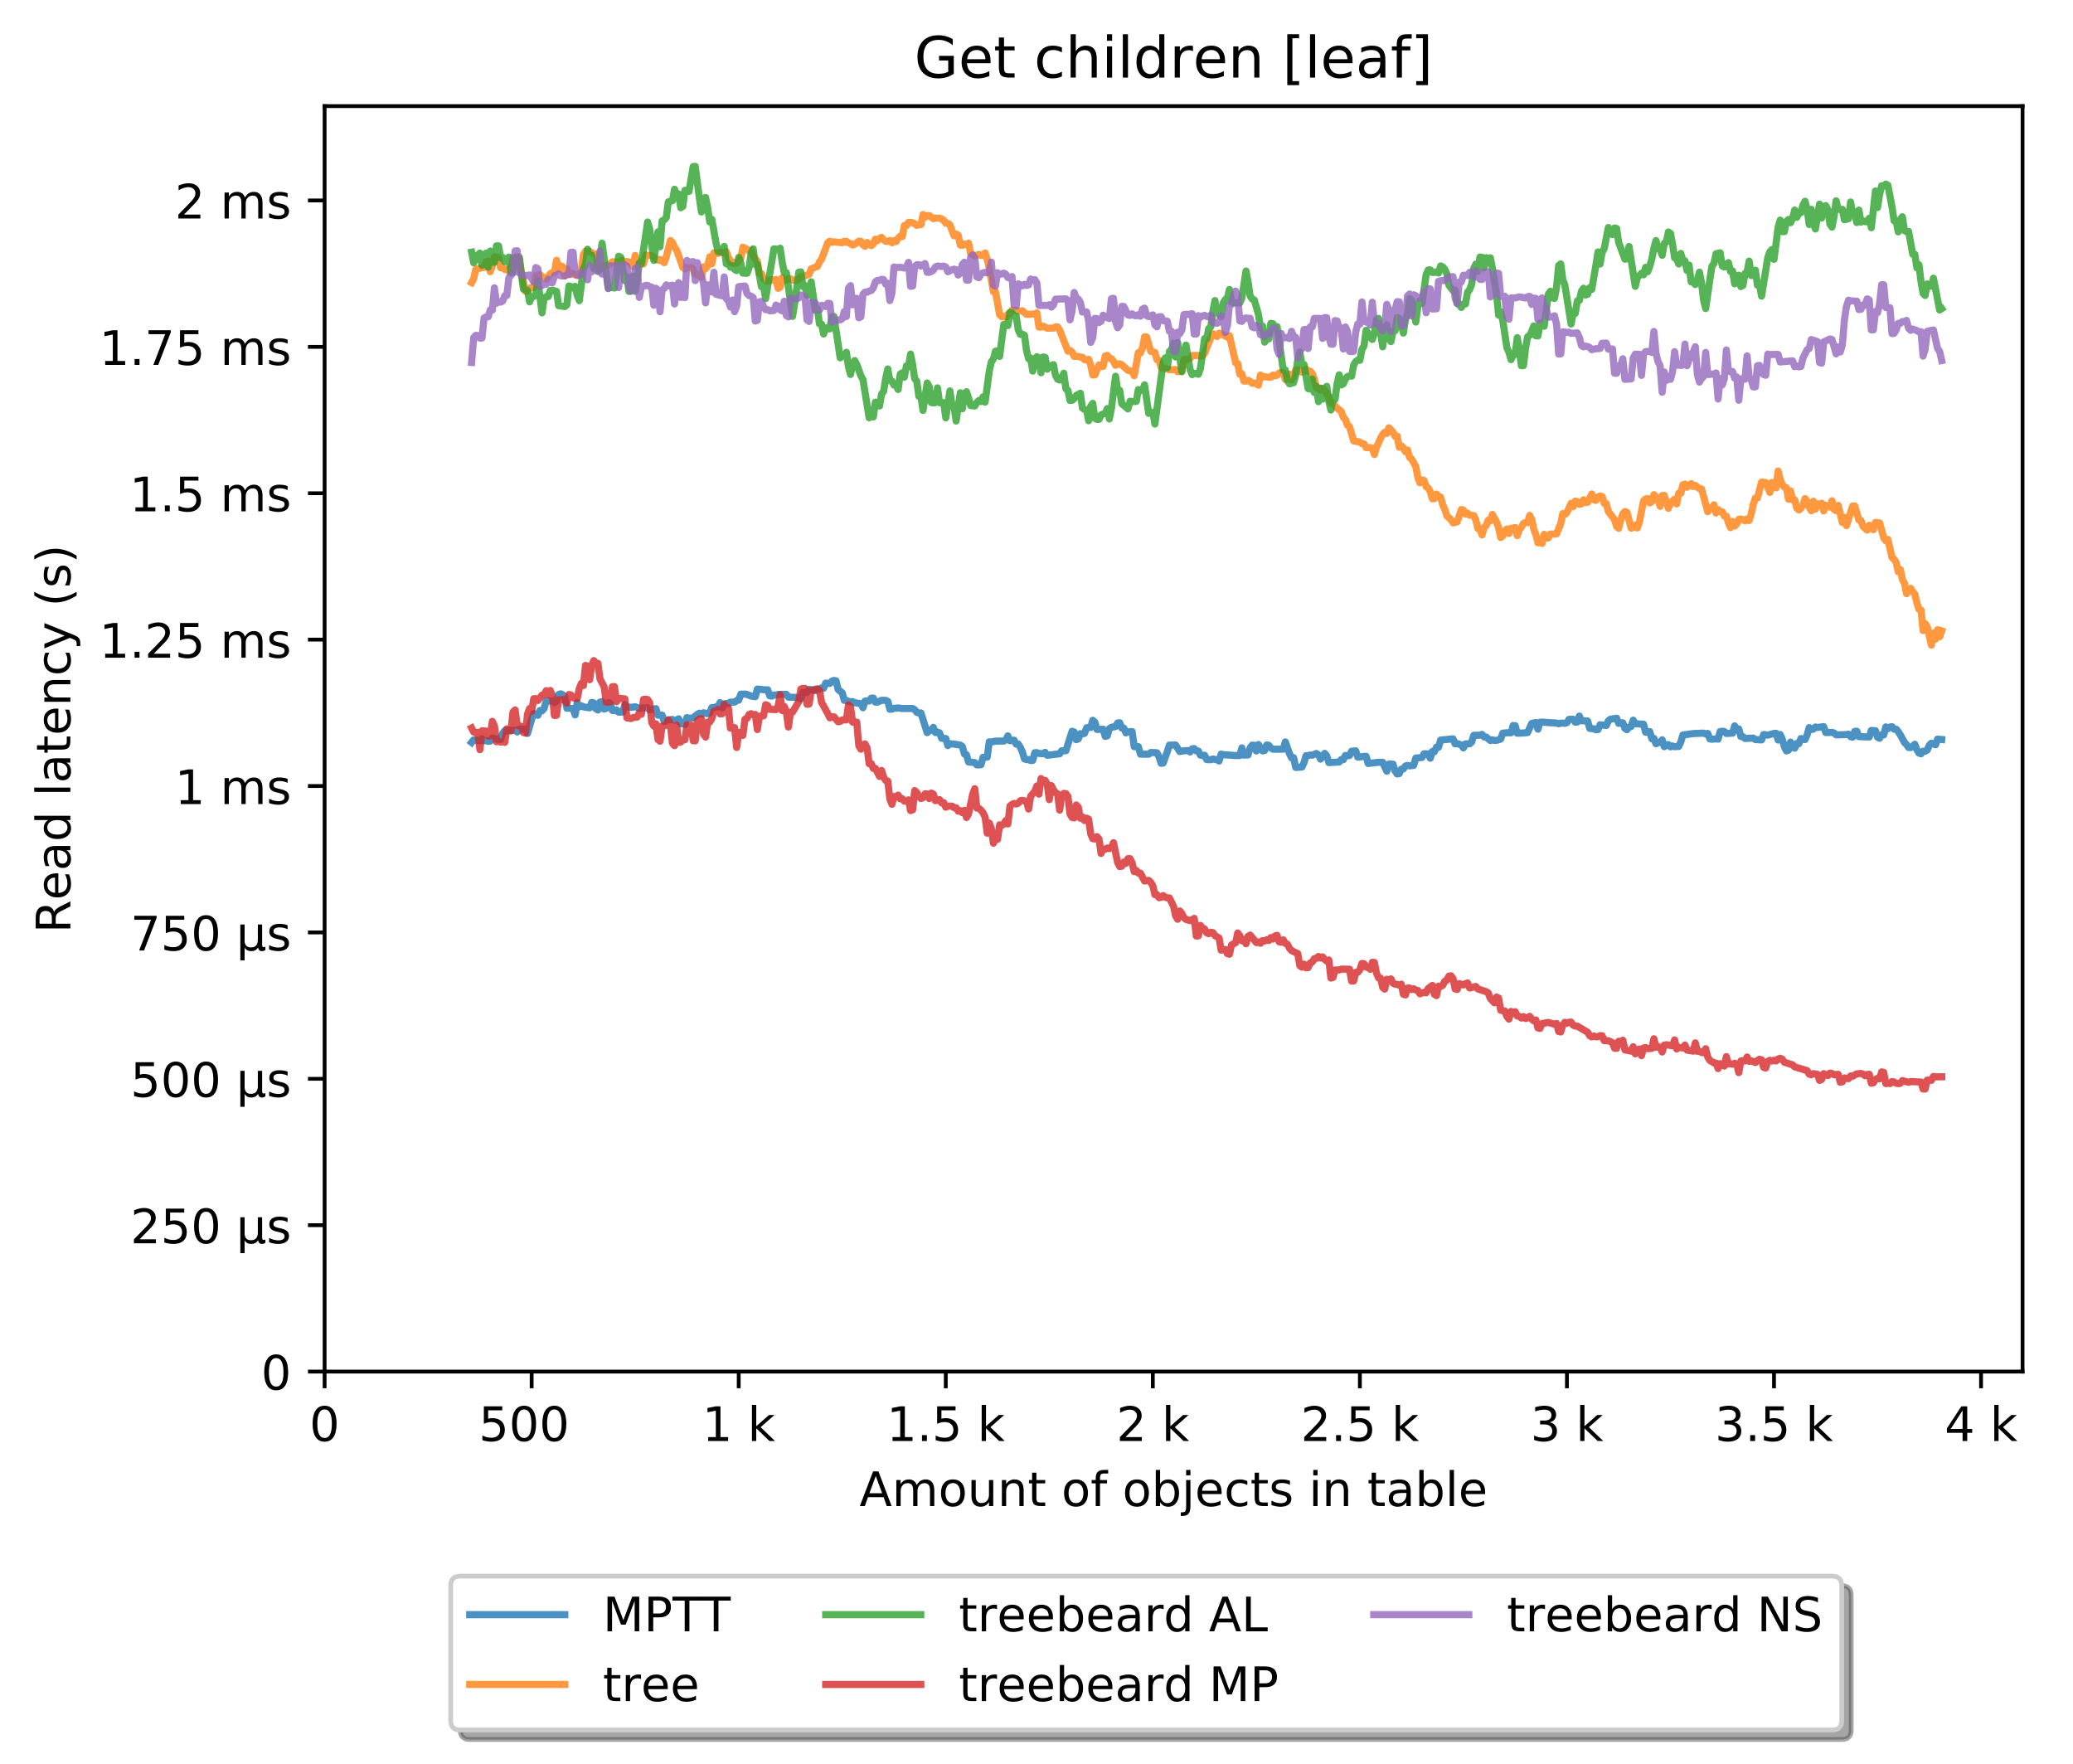 <?xml version="1.0" encoding="utf-8" standalone="no"?>
<!DOCTYPE svg PUBLIC "-//W3C//DTD SVG 1.1//EN"
  "http://www.w3.org/Graphics/SVG/1.1/DTD/svg11.dtd">
<!-- Created with matplotlib (http://matplotlib.org/) -->
<svg height="371pt" version="1.1" viewBox="0 0 436 371" width="436pt" xmlns="http://www.w3.org/2000/svg" xmlns:xlink="http://www.w3.org/1999/xlink">
 <defs>
  <style type="text/css">
*{stroke-linecap:butt;stroke-linejoin:round;}
  </style>
 </defs>
 <g id="figure_1">
  <g id="patch_1">
   <path d="M 0 371.002 
L 436.092 371.002 
L 436.092 0 
L 0 0 
z
" style="fill:#ffffff;"/>
  </g>
  <g id="axes_1">
   <g id="patch_2">
    <path d="M 68.272 288.43 
L 425.392 288.43 
L 425.392 22.318 
L 68.272 22.318 
z
" style="fill:#ffffff;"/>
   </g>
   <g id="matplotlib.axis_1">
    <g id="xtick_1">
     <g id="line2d_1">
      <defs>
       <path d="M 0 0 
L 0 3.5 
" id="m8c2296e839" style="stroke:#000000;stroke-width:0.8;"/>
      </defs>
      <g>
       <use style="stroke:#000000;stroke-width:0.8;" x="68.272" xlink:href="#m8c2296e839" y="288.43"/>
      </g>
     </g>
     <g id="text_1">
      <!-- 0 -->
      <defs>
       <path d="M 31.781 66.406 
Q 24.172 66.406 20.328 58.906 
Q 16.5 51.422 16.5 36.375 
Q 16.5 21.391 20.328 13.891 
Q 24.172 6.391 31.781 6.391 
Q 39.453 6.391 43.281 13.891 
Q 47.125 21.391 47.125 36.375 
Q 47.125 51.422 43.281 58.906 
Q 39.453 66.406 31.781 66.406 
z
M 31.781 74.219 
Q 44.047 74.219 50.516 64.516 
Q 56.984 54.828 56.984 36.375 
Q 56.984 17.969 50.516 8.266 
Q 44.047 -1.422 31.781 -1.422 
Q 19.531 -1.422 13.062 8.266 
Q 6.594 17.969 6.594 36.375 
Q 6.594 54.828 13.062 64.516 
Q 19.531 74.219 31.781 74.219 
z
" id="DejaVuSans-30"/>
      </defs>
      <g transform="translate(65.091 303.029)scale(0.1 -0.1)">
       <use xlink:href="#DejaVuSans-30"/>
      </g>
     </g>
    </g>
    <g id="xtick_2">
     <g id="line2d_2">
      <g>
       <use style="stroke:#000000;stroke-width:0.8;" x="111.82" xlink:href="#m8c2296e839" y="288.43"/>
      </g>
     </g>
     <g id="text_2">
      <!-- 500  -->
      <defs>
       <path d="M 10.797 72.906 
L 49.516 72.906 
L 49.516 64.594 
L 19.828 64.594 
L 19.828 46.734 
Q 21.969 47.469 24.109 47.828 
Q 26.266 48.188 28.422 48.188 
Q 40.625 48.188 47.75 41.5 
Q 54.891 34.812 54.891 23.391 
Q 54.891 11.625 47.562 5.094 
Q 40.234 -1.422 26.906 -1.422 
Q 22.312 -1.422 17.547 -0.641 
Q 12.797 0.141 7.719 1.703 
L 7.719 11.625 
Q 12.109 9.234 16.797 8.062 
Q 21.484 6.891 26.703 6.891 
Q 35.156 6.891 40.078 11.328 
Q 45.016 15.766 45.016 23.391 
Q 45.016 31 40.078 35.438 
Q 35.156 39.891 26.703 39.891 
Q 22.75 39.891 18.812 39.016 
Q 14.891 38.141 10.797 36.281 
z
" id="DejaVuSans-35"/>
       <path id="DejaVuSans-20"/>
      </defs>
      <g transform="translate(100.688 303.029)scale(0.1 -0.1)">
       <use xlink:href="#DejaVuSans-35"/>
       <use x="63.623" xlink:href="#DejaVuSans-30"/>
       <use x="127.246" xlink:href="#DejaVuSans-30"/>
       <use x="190.869" xlink:href="#DejaVuSans-20"/>
      </g>
     </g>
    </g>
    <g id="xtick_3">
     <g id="line2d_3">
      <g>
       <use style="stroke:#000000;stroke-width:0.8;" x="155.369" xlink:href="#m8c2296e839" y="288.43"/>
      </g>
     </g>
     <g id="text_3">
      <!-- 1 k -->
      <defs>
       <path d="M 12.406 8.297 
L 28.516 8.297 
L 28.516 63.922 
L 10.984 60.406 
L 10.984 69.391 
L 28.422 72.906 
L 38.281 72.906 
L 38.281 8.297 
L 54.391 8.297 
L 54.391 0 
L 12.406 0 
z
" id="DejaVuSans-31"/>
       <path d="M 9.078 75.984 
L 18.109 75.984 
L 18.109 31.109 
L 44.922 54.688 
L 56.391 54.688 
L 27.391 29.109 
L 57.625 0 
L 45.906 0 
L 18.109 26.703 
L 18.109 0 
L 9.078 0 
z
" id="DejaVuSans-6b"/>
      </defs>
      <g transform="translate(147.703 303.029)scale(0.1 -0.1)">
       <use xlink:href="#DejaVuSans-31"/>
       <use x="63.623" xlink:href="#DejaVuSans-20"/>
       <use x="95.41" xlink:href="#DejaVuSans-6b"/>
      </g>
     </g>
    </g>
    <g id="xtick_4">
     <g id="line2d_4">
      <g>
       <use style="stroke:#000000;stroke-width:0.8;" x="198.918" xlink:href="#m8c2296e839" y="288.43"/>
      </g>
     </g>
     <g id="text_4">
      <!-- 1.5 k -->
      <defs>
       <path d="M 10.688 12.406 
L 21 12.406 
L 21 0 
L 10.688 0 
z
" id="DejaVuSans-2e"/>
      </defs>
      <g transform="translate(186.482 303.029)scale(0.1 -0.1)">
       <use xlink:href="#DejaVuSans-31"/>
       <use x="63.623" xlink:href="#DejaVuSans-2e"/>
       <use x="95.41" xlink:href="#DejaVuSans-35"/>
       <use x="159.033" xlink:href="#DejaVuSans-20"/>
       <use x="190.82" xlink:href="#DejaVuSans-6b"/>
      </g>
     </g>
    </g>
    <g id="xtick_5">
     <g id="line2d_5">
      <g>
       <use style="stroke:#000000;stroke-width:0.8;" x="242.466" xlink:href="#m8c2296e839" y="288.43"/>
      </g>
     </g>
     <g id="text_5">
      <!-- 2 k -->
      <defs>
       <path d="M 19.188 8.297 
L 53.609 8.297 
L 53.609 0 
L 7.328 0 
L 7.328 8.297 
Q 12.938 14.109 22.625 23.891 
Q 32.328 33.688 34.812 36.531 
Q 39.547 41.844 41.422 45.531 
Q 43.312 49.219 43.312 52.781 
Q 43.312 58.594 39.234 62.25 
Q 35.156 65.922 28.609 65.922 
Q 23.969 65.922 18.812 64.312 
Q 13.672 62.703 7.812 59.422 
L 7.812 69.391 
Q 13.766 71.781 18.938 73 
Q 24.125 74.219 28.422 74.219 
Q 39.75 74.219 46.484 68.547 
Q 53.219 62.891 53.219 53.422 
Q 53.219 48.922 51.531 44.891 
Q 49.859 40.875 45.406 35.406 
Q 44.188 33.984 37.641 27.219 
Q 31.109 20.453 19.188 8.297 
z
" id="DejaVuSans-32"/>
      </defs>
      <g transform="translate(234.801 303.029)scale(0.1 -0.1)">
       <use xlink:href="#DejaVuSans-32"/>
       <use x="63.623" xlink:href="#DejaVuSans-20"/>
       <use x="95.41" xlink:href="#DejaVuSans-6b"/>
      </g>
     </g>
    </g>
    <g id="xtick_6">
     <g id="line2d_6">
      <g>
       <use style="stroke:#000000;stroke-width:0.8;" x="286.015" xlink:href="#m8c2296e839" y="288.43"/>
      </g>
     </g>
     <g id="text_6">
      <!-- 2.5 k -->
      <g transform="translate(273.579 303.029)scale(0.1 -0.1)">
       <use xlink:href="#DejaVuSans-32"/>
       <use x="63.623" xlink:href="#DejaVuSans-2e"/>
       <use x="95.41" xlink:href="#DejaVuSans-35"/>
       <use x="159.033" xlink:href="#DejaVuSans-20"/>
       <use x="190.82" xlink:href="#DejaVuSans-6b"/>
      </g>
     </g>
    </g>
    <g id="xtick_7">
     <g id="line2d_7">
      <g>
       <use style="stroke:#000000;stroke-width:0.8;" x="329.563" xlink:href="#m8c2296e839" y="288.43"/>
      </g>
     </g>
     <g id="text_7">
      <!-- 3 k -->
      <defs>
       <path d="M 40.578 39.312 
Q 47.656 37.797 51.625 33 
Q 55.609 28.219 55.609 21.188 
Q 55.609 10.406 48.188 4.484 
Q 40.766 -1.422 27.094 -1.422 
Q 22.516 -1.422 17.656 -0.516 
Q 12.797 0.391 7.625 2.203 
L 7.625 11.719 
Q 11.719 9.328 16.594 8.109 
Q 21.484 6.891 26.812 6.891 
Q 36.078 6.891 40.938 10.547 
Q 45.797 14.203 45.797 21.188 
Q 45.797 27.641 41.281 31.266 
Q 36.766 34.906 28.719 34.906 
L 20.219 34.906 
L 20.219 43.016 
L 29.109 43.016 
Q 36.375 43.016 40.234 45.922 
Q 44.094 48.828 44.094 54.297 
Q 44.094 59.906 40.109 62.906 
Q 36.141 65.922 28.719 65.922 
Q 24.656 65.922 20.016 65.031 
Q 15.375 64.156 9.812 62.312 
L 9.812 71.094 
Q 15.438 72.656 20.344 73.438 
Q 25.25 74.219 29.594 74.219 
Q 40.828 74.219 47.359 69.109 
Q 53.906 64.016 53.906 55.328 
Q 53.906 49.266 50.438 45.094 
Q 46.969 40.922 40.578 39.312 
z
" id="DejaVuSans-33"/>
      </defs>
      <g transform="translate(321.898 303.029)scale(0.1 -0.1)">
       <use xlink:href="#DejaVuSans-33"/>
       <use x="63.623" xlink:href="#DejaVuSans-20"/>
       <use x="95.41" xlink:href="#DejaVuSans-6b"/>
      </g>
     </g>
    </g>
    <g id="xtick_8">
     <g id="line2d_8">
      <g>
       <use style="stroke:#000000;stroke-width:0.8;" x="373.112" xlink:href="#m8c2296e839" y="288.43"/>
      </g>
     </g>
     <g id="text_8">
      <!-- 3.5 k -->
      <g transform="translate(360.676 303.029)scale(0.1 -0.1)">
       <use xlink:href="#DejaVuSans-33"/>
       <use x="63.623" xlink:href="#DejaVuSans-2e"/>
       <use x="95.41" xlink:href="#DejaVuSans-35"/>
       <use x="159.033" xlink:href="#DejaVuSans-20"/>
       <use x="190.82" xlink:href="#DejaVuSans-6b"/>
      </g>
     </g>
    </g>
    <g id="xtick_9">
     <g id="line2d_9">
      <g>
       <use style="stroke:#000000;stroke-width:0.8;" x="416.66" xlink:href="#m8c2296e839" y="288.43"/>
      </g>
     </g>
     <g id="text_9">
      <!-- 4 k -->
      <defs>
       <path d="M 37.797 64.312 
L 12.891 25.391 
L 37.797 25.391 
z
M 35.203 72.906 
L 47.609 72.906 
L 47.609 25.391 
L 58.016 25.391 
L 58.016 17.188 
L 47.609 17.188 
L 47.609 0 
L 37.797 0 
L 37.797 17.188 
L 4.891 17.188 
L 4.891 26.703 
z
" id="DejaVuSans-34"/>
      </defs>
      <g transform="translate(408.995 303.029)scale(0.1 -0.1)">
       <use xlink:href="#DejaVuSans-34"/>
       <use x="63.623" xlink:href="#DejaVuSans-20"/>
       <use x="95.41" xlink:href="#DejaVuSans-6b"/>
      </g>
     </g>
    </g>
    <g id="text_10">
     <!-- Amount of objects in table -->
     <defs>
      <path d="M 34.188 63.188 
L 20.797 26.906 
L 47.609 26.906 
z
M 28.609 72.906 
L 39.797 72.906 
L 67.578 0 
L 57.328 0 
L 50.688 18.703 
L 17.828 18.703 
L 11.188 0 
L 0.781 0 
z
" id="DejaVuSans-41"/>
      <path d="M 52 44.188 
Q 55.375 50.25 60.062 53.125 
Q 64.75 56 71.094 56 
Q 79.641 56 84.281 50.016 
Q 88.922 44.047 88.922 33.016 
L 88.922 0 
L 79.891 0 
L 79.891 32.719 
Q 79.891 40.578 77.094 44.375 
Q 74.312 48.188 68.609 48.188 
Q 61.625 48.188 57.562 43.547 
Q 53.516 38.922 53.516 30.906 
L 53.516 0 
L 44.484 0 
L 44.484 32.719 
Q 44.484 40.625 41.703 44.406 
Q 38.922 48.188 33.109 48.188 
Q 26.219 48.188 22.156 43.531 
Q 18.109 38.875 18.109 30.906 
L 18.109 0 
L 9.078 0 
L 9.078 54.688 
L 18.109 54.688 
L 18.109 46.188 
Q 21.188 51.219 25.484 53.609 
Q 29.781 56 35.688 56 
Q 41.656 56 45.828 52.969 
Q 50 49.953 52 44.188 
z
" id="DejaVuSans-6d"/>
      <path d="M 30.609 48.391 
Q 23.391 48.391 19.188 42.75 
Q 14.984 37.109 14.984 27.297 
Q 14.984 17.484 19.156 11.844 
Q 23.344 6.203 30.609 6.203 
Q 37.797 6.203 41.984 11.859 
Q 46.188 17.531 46.188 27.297 
Q 46.188 37.016 41.984 42.703 
Q 37.797 48.391 30.609 48.391 
z
M 30.609 56 
Q 42.328 56 49.016 48.375 
Q 55.719 40.766 55.719 27.297 
Q 55.719 13.875 49.016 6.219 
Q 42.328 -1.422 30.609 -1.422 
Q 18.844 -1.422 12.172 6.219 
Q 5.516 13.875 5.516 27.297 
Q 5.516 40.766 12.172 48.375 
Q 18.844 56 30.609 56 
z
" id="DejaVuSans-6f"/>
      <path d="M 8.5 21.578 
L 8.5 54.688 
L 17.484 54.688 
L 17.484 21.922 
Q 17.484 14.156 20.5 10.266 
Q 23.531 6.391 29.594 6.391 
Q 36.859 6.391 41.078 11.031 
Q 45.312 15.672 45.312 23.688 
L 45.312 54.688 
L 54.297 54.688 
L 54.297 0 
L 45.312 0 
L 45.312 8.406 
Q 42.047 3.422 37.719 1 
Q 33.406 -1.422 27.688 -1.422 
Q 18.266 -1.422 13.375 4.438 
Q 8.5 10.297 8.5 21.578 
z
M 31.109 56 
z
" id="DejaVuSans-75"/>
      <path d="M 54.891 33.016 
L 54.891 0 
L 45.906 0 
L 45.906 32.719 
Q 45.906 40.484 42.875 44.328 
Q 39.844 48.188 33.797 48.188 
Q 26.516 48.188 22.312 43.547 
Q 18.109 38.922 18.109 30.906 
L 18.109 0 
L 9.078 0 
L 9.078 54.688 
L 18.109 54.688 
L 18.109 46.188 
Q 21.344 51.125 25.703 53.562 
Q 30.078 56 35.797 56 
Q 45.219 56 50.047 50.172 
Q 54.891 44.344 54.891 33.016 
z
" id="DejaVuSans-6e"/>
      <path d="M 18.312 70.219 
L 18.312 54.688 
L 36.812 54.688 
L 36.812 47.703 
L 18.312 47.703 
L 18.312 18.016 
Q 18.312 11.328 20.141 9.422 
Q 21.969 7.516 27.594 7.516 
L 36.812 7.516 
L 36.812 0 
L 27.594 0 
Q 17.188 0 13.234 3.875 
Q 9.281 7.766 9.281 18.016 
L 9.281 47.703 
L 2.688 47.703 
L 2.688 54.688 
L 9.281 54.688 
L 9.281 70.219 
z
" id="DejaVuSans-74"/>
      <path d="M 37.109 75.984 
L 37.109 68.5 
L 28.516 68.5 
Q 23.688 68.5 21.797 66.547 
Q 19.922 64.594 19.922 59.516 
L 19.922 54.688 
L 34.719 54.688 
L 34.719 47.703 
L 19.922 47.703 
L 19.922 0 
L 10.891 0 
L 10.891 47.703 
L 2.297 47.703 
L 2.297 54.688 
L 10.891 54.688 
L 10.891 58.5 
Q 10.891 67.625 15.141 71.797 
Q 19.391 75.984 28.609 75.984 
z
" id="DejaVuSans-66"/>
      <path d="M 48.688 27.297 
Q 48.688 37.203 44.609 42.844 
Q 40.531 48.484 33.406 48.484 
Q 26.266 48.484 22.188 42.844 
Q 18.109 37.203 18.109 27.297 
Q 18.109 17.391 22.188 11.75 
Q 26.266 6.109 33.406 6.109 
Q 40.531 6.109 44.609 11.75 
Q 48.688 17.391 48.688 27.297 
z
M 18.109 46.391 
Q 20.953 51.266 25.266 53.625 
Q 29.594 56 35.594 56 
Q 45.562 56 51.781 48.094 
Q 58.016 40.188 58.016 27.297 
Q 58.016 14.406 51.781 6.484 
Q 45.562 -1.422 35.594 -1.422 
Q 29.594 -1.422 25.266 0.953 
Q 20.953 3.328 18.109 8.203 
L 18.109 0 
L 9.078 0 
L 9.078 75.984 
L 18.109 75.984 
z
" id="DejaVuSans-62"/>
      <path d="M 9.422 54.688 
L 18.406 54.688 
L 18.406 -0.984 
Q 18.406 -11.422 14.422 -16.109 
Q 10.453 -20.797 1.609 -20.797 
L -1.812 -20.797 
L -1.812 -13.188 
L 0.594 -13.188 
Q 5.719 -13.188 7.562 -10.812 
Q 9.422 -8.453 9.422 -0.984 
z
M 9.422 75.984 
L 18.406 75.984 
L 18.406 64.594 
L 9.422 64.594 
z
" id="DejaVuSans-6a"/>
      <path d="M 56.203 29.594 
L 56.203 25.203 
L 14.891 25.203 
Q 15.484 15.922 20.484 11.062 
Q 25.484 6.203 34.422 6.203 
Q 39.594 6.203 44.453 7.469 
Q 49.312 8.734 54.109 11.281 
L 54.109 2.781 
Q 49.266 0.734 44.188 -0.344 
Q 39.109 -1.422 33.891 -1.422 
Q 20.797 -1.422 13.156 6.188 
Q 5.516 13.812 5.516 26.812 
Q 5.516 40.234 12.766 48.109 
Q 20.016 56 32.328 56 
Q 43.359 56 49.781 48.891 
Q 56.203 41.797 56.203 29.594 
z
M 47.219 32.234 
Q 47.125 39.594 43.094 43.984 
Q 39.062 48.391 32.422 48.391 
Q 24.906 48.391 20.391 44.141 
Q 15.875 39.891 15.188 32.172 
z
" id="DejaVuSans-65"/>
      <path d="M 48.781 52.594 
L 48.781 44.188 
Q 44.969 46.297 41.141 47.344 
Q 37.312 48.391 33.406 48.391 
Q 24.656 48.391 19.812 42.844 
Q 14.984 37.312 14.984 27.297 
Q 14.984 17.281 19.812 11.734 
Q 24.656 6.203 33.406 6.203 
Q 37.312 6.203 41.141 7.25 
Q 44.969 8.297 48.781 10.406 
L 48.781 2.094 
Q 45.016 0.344 40.984 -0.531 
Q 36.969 -1.422 32.422 -1.422 
Q 20.062 -1.422 12.781 6.344 
Q 5.516 14.109 5.516 27.297 
Q 5.516 40.672 12.859 48.328 
Q 20.219 56 33.016 56 
Q 37.156 56 41.109 55.141 
Q 45.062 54.297 48.781 52.594 
z
" id="DejaVuSans-63"/>
      <path d="M 44.281 53.078 
L 44.281 44.578 
Q 40.484 46.531 36.375 47.5 
Q 32.281 48.484 27.875 48.484 
Q 21.188 48.484 17.844 46.438 
Q 14.5 44.391 14.5 40.281 
Q 14.5 37.156 16.891 35.375 
Q 19.281 33.594 26.516 31.984 
L 29.594 31.297 
Q 39.156 29.25 43.188 25.516 
Q 47.219 21.781 47.219 15.094 
Q 47.219 7.469 41.188 3.016 
Q 35.156 -1.422 24.609 -1.422 
Q 20.219 -1.422 15.453 -0.562 
Q 10.688 0.297 5.422 2 
L 5.422 11.281 
Q 10.406 8.688 15.234 7.391 
Q 20.062 6.109 24.812 6.109 
Q 31.156 6.109 34.562 8.281 
Q 37.984 10.453 37.984 14.406 
Q 37.984 18.062 35.516 20.016 
Q 33.062 21.969 24.703 23.781 
L 21.578 24.516 
Q 13.234 26.266 9.516 29.906 
Q 5.812 33.547 5.812 39.891 
Q 5.812 47.609 11.281 51.797 
Q 16.75 56 26.812 56 
Q 31.781 56 36.172 55.266 
Q 40.578 54.547 44.281 53.078 
z
" id="DejaVuSans-73"/>
      <path d="M 9.422 54.688 
L 18.406 54.688 
L 18.406 0 
L 9.422 0 
z
M 9.422 75.984 
L 18.406 75.984 
L 18.406 64.594 
L 9.422 64.594 
z
" id="DejaVuSans-69"/>
      <path d="M 34.281 27.484 
Q 23.391 27.484 19.188 25 
Q 14.984 22.516 14.984 16.5 
Q 14.984 11.719 18.141 8.906 
Q 21.297 6.109 26.703 6.109 
Q 34.188 6.109 38.703 11.406 
Q 43.219 16.703 43.219 25.484 
L 43.219 27.484 
z
M 52.203 31.203 
L 52.203 0 
L 43.219 0 
L 43.219 8.297 
Q 40.141 3.328 35.547 0.953 
Q 30.953 -1.422 24.312 -1.422 
Q 15.922 -1.422 10.953 3.297 
Q 6 8.016 6 15.922 
Q 6 25.141 12.172 29.828 
Q 18.359 34.516 30.609 34.516 
L 43.219 34.516 
L 43.219 35.406 
Q 43.219 41.609 39.141 45 
Q 35.062 48.391 27.688 48.391 
Q 23 48.391 18.547 47.266 
Q 14.109 46.141 10.016 43.891 
L 10.016 52.203 
Q 14.938 54.109 19.578 55.047 
Q 24.219 56 28.609 56 
Q 40.484 56 46.344 49.844 
Q 52.203 43.703 52.203 31.203 
z
" id="DejaVuSans-61"/>
      <path d="M 9.422 75.984 
L 18.406 75.984 
L 18.406 0 
L 9.422 0 
z
" id="DejaVuSans-6c"/>
     </defs>
     <g transform="translate(180.773 316.707)scale(0.1 -0.1)">
      <use xlink:href="#DejaVuSans-41"/>
      <use x="68.408" xlink:href="#DejaVuSans-6d"/>
      <use x="165.82" xlink:href="#DejaVuSans-6f"/>
      <use x="227.002" xlink:href="#DejaVuSans-75"/>
      <use x="290.381" xlink:href="#DejaVuSans-6e"/>
      <use x="353.76" xlink:href="#DejaVuSans-74"/>
      <use x="392.969" xlink:href="#DejaVuSans-20"/>
      <use x="424.756" xlink:href="#DejaVuSans-6f"/>
      <use x="485.938" xlink:href="#DejaVuSans-66"/>
      <use x="521.143" xlink:href="#DejaVuSans-20"/>
      <use x="552.93" xlink:href="#DejaVuSans-6f"/>
      <use x="614.111" xlink:href="#DejaVuSans-62"/>
      <use x="677.588" xlink:href="#DejaVuSans-6a"/>
      <use x="705.371" xlink:href="#DejaVuSans-65"/>
      <use x="766.895" xlink:href="#DejaVuSans-63"/>
      <use x="821.875" xlink:href="#DejaVuSans-74"/>
      <use x="861.084" xlink:href="#DejaVuSans-73"/>
      <use x="913.184" xlink:href="#DejaVuSans-20"/>
      <use x="944.971" xlink:href="#DejaVuSans-69"/>
      <use x="972.754" xlink:href="#DejaVuSans-6e"/>
      <use x="1036.133" xlink:href="#DejaVuSans-20"/>
      <use x="1067.92" xlink:href="#DejaVuSans-74"/>
      <use x="1107.129" xlink:href="#DejaVuSans-61"/>
      <use x="1168.408" xlink:href="#DejaVuSans-62"/>
      <use x="1231.885" xlink:href="#DejaVuSans-6c"/>
      <use x="1259.668" xlink:href="#DejaVuSans-65"/>
     </g>
    </g>
   </g>
   <g id="matplotlib.axis_2">
    <g id="ytick_1">
     <g id="line2d_10">
      <defs>
       <path d="M 0 0 
L -3.5 0 
" id="me264904714" style="stroke:#000000;stroke-width:0.8;"/>
      </defs>
      <g>
       <use style="stroke:#000000;stroke-width:0.8;" x="68.272" xlink:href="#me264904714" y="288.43"/>
      </g>
     </g>
     <g id="text_11">
      <!-- 0 -->
      <g transform="translate(54.909 292.229)scale(0.1 -0.1)">
       <use xlink:href="#DejaVuSans-30"/>
      </g>
     </g>
    </g>
    <g id="ytick_2">
     <g id="line2d_11">
      <g>
       <use style="stroke:#000000;stroke-width:0.8;" x="68.272" xlink:href="#me264904714" y="257.645"/>
      </g>
     </g>
     <g id="text_12">
      <!-- 250 µs -->
      <defs>
       <path d="M 8.5 -20.797 
L 8.5 54.688 
L 17.484 54.688 
L 17.484 20.703 
Q 17.484 13.625 20.844 10 
Q 24.219 6.391 30.812 6.391 
Q 38.031 6.391 41.672 10.484 
Q 45.312 14.594 45.312 22.797 
L 45.312 54.688 
L 54.297 54.688 
L 54.297 12.594 
Q 54.297 9.672 55.141 8.281 
Q 56 6.891 57.812 6.891 
Q 58.25 6.891 59.031 7.156 
Q 59.812 7.422 61.188 8.016 
L 61.188 0.781 
Q 59.188 -0.344 57.391 -0.875 
Q 55.609 -1.422 53.906 -1.422 
Q 50.531 -1.422 48.531 0.484 
Q 46.531 2.391 45.797 6.297 
Q 43.359 2.438 39.812 0.5 
Q 36.281 -1.422 31.5 -1.422 
Q 26.516 -1.422 23.016 0.484 
Q 19.531 2.391 17.484 6.203 
L 17.484 -20.797 
z
" id="DejaVuSans-b5"/>
      </defs>
      <g transform="translate(27.434 261.444)scale(0.1 -0.1)">
       <use xlink:href="#DejaVuSans-32"/>
       <use x="63.623" xlink:href="#DejaVuSans-35"/>
       <use x="127.246" xlink:href="#DejaVuSans-30"/>
       <use x="190.869" xlink:href="#DejaVuSans-20"/>
       <use x="222.656" xlink:href="#DejaVuSans-b5"/>
       <use x="286.279" xlink:href="#DejaVuSans-73"/>
      </g>
     </g>
    </g>
    <g id="ytick_3">
     <g id="line2d_12">
      <g>
       <use style="stroke:#000000;stroke-width:0.8;" x="68.272" xlink:href="#me264904714" y="226.86"/>
      </g>
     </g>
     <g id="text_13">
      <!-- 500 µs -->
      <g transform="translate(27.434 230.659)scale(0.1 -0.1)">
       <use xlink:href="#DejaVuSans-35"/>
       <use x="63.623" xlink:href="#DejaVuSans-30"/>
       <use x="127.246" xlink:href="#DejaVuSans-30"/>
       <use x="190.869" xlink:href="#DejaVuSans-20"/>
       <use x="222.656" xlink:href="#DejaVuSans-b5"/>
       <use x="286.279" xlink:href="#DejaVuSans-73"/>
      </g>
     </g>
    </g>
    <g id="ytick_4">
     <g id="line2d_13">
      <g>
       <use style="stroke:#000000;stroke-width:0.8;" x="68.272" xlink:href="#me264904714" y="196.075"/>
      </g>
     </g>
     <g id="text_14">
      <!-- 750 µs -->
      <defs>
       <path d="M 8.203 72.906 
L 55.078 72.906 
L 55.078 68.703 
L 28.609 0 
L 18.312 0 
L 43.219 64.594 
L 8.203 64.594 
z
" id="DejaVuSans-37"/>
      </defs>
      <g transform="translate(27.434 199.874)scale(0.1 -0.1)">
       <use xlink:href="#DejaVuSans-37"/>
       <use x="63.623" xlink:href="#DejaVuSans-35"/>
       <use x="127.246" xlink:href="#DejaVuSans-30"/>
       <use x="190.869" xlink:href="#DejaVuSans-20"/>
       <use x="222.656" xlink:href="#DejaVuSans-b5"/>
       <use x="286.279" xlink:href="#DejaVuSans-73"/>
      </g>
     </g>
    </g>
    <g id="ytick_5">
     <g id="line2d_14">
      <g>
       <use style="stroke:#000000;stroke-width:0.8;" x="68.272" xlink:href="#me264904714" y="165.29"/>
      </g>
     </g>
     <g id="text_15">
      <!-- 1 ms -->
      <g transform="translate(36.781 169.09)scale(0.1 -0.1)">
       <use xlink:href="#DejaVuSans-31"/>
       <use x="63.623" xlink:href="#DejaVuSans-20"/>
       <use x="95.41" xlink:href="#DejaVuSans-6d"/>
       <use x="192.822" xlink:href="#DejaVuSans-73"/>
      </g>
     </g>
    </g>
    <g id="ytick_6">
     <g id="line2d_15">
      <g>
       <use style="stroke:#000000;stroke-width:0.8;" x="68.272" xlink:href="#me264904714" y="134.505"/>
      </g>
     </g>
     <g id="text_16">
      <!-- 1.25 ms -->
      <g transform="translate(20.878 138.305)scale(0.1 -0.1)">
       <use xlink:href="#DejaVuSans-31"/>
       <use x="63.623" xlink:href="#DejaVuSans-2e"/>
       <use x="95.41" xlink:href="#DejaVuSans-32"/>
       <use x="159.033" xlink:href="#DejaVuSans-35"/>
       <use x="222.656" xlink:href="#DejaVuSans-20"/>
       <use x="254.443" xlink:href="#DejaVuSans-6d"/>
       <use x="351.855" xlink:href="#DejaVuSans-73"/>
      </g>
     </g>
    </g>
    <g id="ytick_7">
     <g id="line2d_16">
      <g>
       <use style="stroke:#000000;stroke-width:0.8;" x="68.272" xlink:href="#me264904714" y="103.72"/>
      </g>
     </g>
     <g id="text_17">
      <!-- 1.5 ms -->
      <g transform="translate(27.241 107.52)scale(0.1 -0.1)">
       <use xlink:href="#DejaVuSans-31"/>
       <use x="63.623" xlink:href="#DejaVuSans-2e"/>
       <use x="95.41" xlink:href="#DejaVuSans-35"/>
       <use x="159.033" xlink:href="#DejaVuSans-20"/>
       <use x="190.82" xlink:href="#DejaVuSans-6d"/>
       <use x="288.232" xlink:href="#DejaVuSans-73"/>
      </g>
     </g>
    </g>
    <g id="ytick_8">
     <g id="line2d_17">
      <g>
       <use style="stroke:#000000;stroke-width:0.8;" x="68.272" xlink:href="#me264904714" y="72.935"/>
      </g>
     </g>
     <g id="text_18">
      <!-- 1.75 ms -->
      <g transform="translate(20.878 76.735)scale(0.1 -0.1)">
       <use xlink:href="#DejaVuSans-31"/>
       <use x="63.623" xlink:href="#DejaVuSans-2e"/>
       <use x="95.41" xlink:href="#DejaVuSans-37"/>
       <use x="159.033" xlink:href="#DejaVuSans-35"/>
       <use x="222.656" xlink:href="#DejaVuSans-20"/>
       <use x="254.443" xlink:href="#DejaVuSans-6d"/>
       <use x="351.855" xlink:href="#DejaVuSans-73"/>
      </g>
     </g>
    </g>
    <g id="ytick_9">
     <g id="line2d_18">
      <g>
       <use style="stroke:#000000;stroke-width:0.8;" x="68.272" xlink:href="#me264904714" y="42.151"/>
      </g>
     </g>
     <g id="text_19">
      <!-- 2 ms -->
      <g transform="translate(36.781 45.95)scale(0.1 -0.1)">
       <use xlink:href="#DejaVuSans-32"/>
       <use x="63.623" xlink:href="#DejaVuSans-20"/>
       <use x="95.41" xlink:href="#DejaVuSans-6d"/>
       <use x="192.822" xlink:href="#DejaVuSans-73"/>
      </g>
     </g>
    </g>
    <g id="text_20">
     <!-- Read latency (s) -->
     <defs>
      <path d="M 44.391 34.188 
Q 47.562 33.109 50.562 29.594 
Q 53.562 26.078 56.594 19.922 
L 66.609 0 
L 56 0 
L 46.688 18.703 
Q 43.062 26.031 39.672 28.422 
Q 36.281 30.812 30.422 30.812 
L 19.672 30.812 
L 19.672 0 
L 9.812 0 
L 9.812 72.906 
L 32.078 72.906 
Q 44.578 72.906 50.734 67.672 
Q 56.891 62.453 56.891 51.906 
Q 56.891 45.016 53.688 40.469 
Q 50.484 35.938 44.391 34.188 
z
M 19.672 64.797 
L 19.672 38.922 
L 32.078 38.922 
Q 39.203 38.922 42.844 42.219 
Q 46.484 45.516 46.484 51.906 
Q 46.484 58.297 42.844 61.547 
Q 39.203 64.797 32.078 64.797 
z
" id="DejaVuSans-52"/>
      <path d="M 45.406 46.391 
L 45.406 75.984 
L 54.391 75.984 
L 54.391 0 
L 45.406 0 
L 45.406 8.203 
Q 42.578 3.328 38.25 0.953 
Q 33.938 -1.422 27.875 -1.422 
Q 17.969 -1.422 11.734 6.484 
Q 5.516 14.406 5.516 27.297 
Q 5.516 40.188 11.734 48.094 
Q 17.969 56 27.875 56 
Q 33.938 56 38.25 53.625 
Q 42.578 51.266 45.406 46.391 
z
M 14.797 27.297 
Q 14.797 17.391 18.875 11.75 
Q 22.953 6.109 30.078 6.109 
Q 37.203 6.109 41.297 11.75 
Q 45.406 17.391 45.406 27.297 
Q 45.406 37.203 41.297 42.844 
Q 37.203 48.484 30.078 48.484 
Q 22.953 48.484 18.875 42.844 
Q 14.797 37.203 14.797 27.297 
z
" id="DejaVuSans-64"/>
      <path d="M 32.172 -5.078 
Q 28.375 -14.844 24.75 -17.812 
Q 21.141 -20.797 15.094 -20.797 
L 7.906 -20.797 
L 7.906 -13.281 
L 13.188 -13.281 
Q 16.891 -13.281 18.938 -11.516 
Q 21 -9.766 23.484 -3.219 
L 25.094 0.875 
L 2.984 54.688 
L 12.5 54.688 
L 29.594 11.922 
L 46.688 54.688 
L 56.203 54.688 
z
" id="DejaVuSans-79"/>
      <path d="M 31 75.875 
Q 24.469 64.656 21.281 53.656 
Q 18.109 42.672 18.109 31.391 
Q 18.109 20.125 21.312 9.062 
Q 24.516 -2 31 -13.188 
L 23.188 -13.188 
Q 15.875 -1.703 12.234 9.375 
Q 8.594 20.453 8.594 31.391 
Q 8.594 42.281 12.203 53.312 
Q 15.828 64.359 23.188 75.875 
z
" id="DejaVuSans-28"/>
      <path d="M 8.016 75.875 
L 15.828 75.875 
Q 23.141 64.359 26.781 53.312 
Q 30.422 42.281 30.422 31.391 
Q 30.422 20.453 26.781 9.375 
Q 23.141 -1.703 15.828 -13.188 
L 8.016 -13.188 
Q 14.5 -2 17.703 9.062 
Q 20.906 20.125 20.906 31.391 
Q 20.906 42.672 17.703 53.656 
Q 14.5 64.656 8.016 75.875 
z
" id="DejaVuSans-29"/>
     </defs>
     <g transform="translate(14.798 196.212)rotate(-90)scale(0.1 -0.1)">
      <use xlink:href="#DejaVuSans-52"/>
      <use x="69.42" xlink:href="#DejaVuSans-65"/>
      <use x="130.943" xlink:href="#DejaVuSans-61"/>
      <use x="192.223" xlink:href="#DejaVuSans-64"/>
      <use x="255.699" xlink:href="#DejaVuSans-20"/>
      <use x="287.486" xlink:href="#DejaVuSans-6c"/>
      <use x="315.27" xlink:href="#DejaVuSans-61"/>
      <use x="376.549" xlink:href="#DejaVuSans-74"/>
      <use x="415.758" xlink:href="#DejaVuSans-65"/>
      <use x="477.281" xlink:href="#DejaVuSans-6e"/>
      <use x="540.66" xlink:href="#DejaVuSans-63"/>
      <use x="595.641" xlink:href="#DejaVuSans-79"/>
      <use x="654.82" xlink:href="#DejaVuSans-20"/>
      <use x="686.607" xlink:href="#DejaVuSans-28"/>
      <use x="725.621" xlink:href="#DejaVuSans-73"/>
      <use x="777.721" xlink:href="#DejaVuSans-29"/>
     </g>
    </g>
   </g>
   <g id="line2d_19">
    <path clip-path="url(#p75566d8c38)" d="M 99.191 156.128 
L 99.627 155.582 
L 100.933 155.82 
L 101.369 155.334 
L 101.804 155.764 
L 102.24 155.728 
L 102.675 155.909 
L 103.111 155.838 
L 103.546 155.21 
L 104.417 155.406 
L 105.288 155.506 
L 105.724 154.199 
L 106.159 153.676 
L 106.595 153.703 
L 107.03 153.583 
L 108.337 153.577 
L 108.772 153.92 
L 109.208 153.349 
L 110.514 153.318 
L 110.949 154.235 
L 111.82 151.269 
L 112.256 150.059 
L 113.127 150.424 
L 113.562 149.404 
L 113.998 149.481 
L 114.433 148.981 
L 114.869 147.435 
L 116.175 147.362 
L 116.611 147.782 
L 117.046 147.481 
L 117.482 146.06 
L 117.917 145.904 
L 118.353 146.1 
L 118.788 146.52 
L 119.224 148.94 
L 119.659 148.916 
L 120.53 149.021 
L 120.966 150.331 
L 121.401 147.73 
L 121.837 148.65 
L 122.272 148.43 
L 122.708 148.646 
L 124.014 148.849 
L 124.45 147.71 
L 124.885 147.823 
L 125.32 149.045 
L 125.756 149.31 
L 126.191 147.645 
L 126.627 147.541 
L 127.062 149.112 
L 127.498 148.956 
L 127.933 147.767 
L 128.369 147.875 
L 128.804 149.402 
L 129.24 149.44 
L 129.675 149.282 
L 130.111 149.768 
L 130.982 149.725 
L 131.417 148.17 
L 131.853 148.619 
L 132.724 148.755 
L 133.595 148.617 
L 134.466 148.958 
L 135.772 148.839 
L 136.208 148.831 
L 136.643 149.282 
L 137.95 149.017 
L 138.385 150.391 
L 139.256 150.382 
L 139.692 151.741 
L 140.127 151.465 
L 141.433 151.29 
L 141.869 151.465 
L 142.304 151.394 
L 142.74 151.16 
L 143.175 152.218 
L 143.611 152.216 
L 144.046 152.362 
L 144.482 150.895 
L 144.917 151.067 
L 145.788 150.949 
L 146.659 150.239 
L 147.095 149.981 
L 147.53 150.159 
L 147.966 149.89 
L 148.837 150.078 
L 149.272 149.892 
L 149.708 148.808 
L 150.143 148.814 
L 150.579 148.648 
L 151.014 148.615 
L 151.45 147.744 
L 151.885 148.854 
L 152.321 148.004 
L 153.192 147.887 
L 153.627 147.649 
L 154.498 147.656 
L 154.934 147.308 
L 155.369 147.245 
L 155.804 145.979 
L 156.675 145.956 
L 157.111 146.029 
L 157.982 146.38 
L 158.853 146.499 
L 159.288 144.904 
L 160.159 144.98 
L 161.03 145.084 
L 161.466 145.055 
L 161.901 146.335 
L 162.337 146.384 
L 162.772 146.15 
L 163.208 146.161 
L 163.643 146.036 
L 164.514 146.008 
L 165.385 146.026 
L 165.821 146.602 
L 166.692 146.625 
L 167.998 146.712 
L 168.434 146.988 
L 168.869 145.602 
L 169.74 145.603 
L 170.176 144.961 
L 171.482 145.214 
L 171.917 144.962 
L 172.353 144.883 
L 172.788 144.661 
L 173.224 144.745 
L 173.659 143.651 
L 174.53 143.721 
L 174.966 143.248 
L 175.401 143.094 
L 175.837 143.173 
L 176.272 144.986 
L 177.143 145.701 
L 177.579 147.283 
L 178.014 147.277 
L 178.45 147.504 
L 178.885 147.58 
L 179.321 147.534 
L 179.756 147.77 
L 181.063 147.975 
L 181.498 148.832 
L 181.934 147.43 
L 182.805 147.416 
L 183.24 146.825 
L 183.676 146.795 
L 184.111 147.65 
L 184.547 147.659 
L 185.418 147.265 
L 186.288 147.279 
L 186.724 147.493 
L 187.159 149.153 
L 187.595 149.121 
L 188.03 148.942 
L 188.901 148.875 
L 189.772 148.996 
L 191.95 148.982 
L 192.385 149.238 
L 192.821 149.786 
L 193.256 149.944 
L 193.692 149.922 
L 194.998 154.059 
L 195.434 153.718 
L 195.869 153.523 
L 196.305 152.954 
L 196.74 154.051 
L 197.176 153.967 
L 197.611 154.111 
L 198.047 155.255 
L 198.918 155.298 
L 199.353 156.794 
L 199.789 156.39 
L 200.66 156.474 
L 201.966 156.69 
L 202.401 156.986 
L 202.837 158.552 
L 203.272 158.731 
L 203.708 160.245 
L 205.014 160.356 
L 205.45 160.855 
L 206.321 160.812 
L 206.756 159.249 
L 207.627 159.22 
L 208.063 155.999 
L 208.498 156.033 
L 209.369 155.85 
L 211.111 155.83 
L 211.547 155.594 
L 211.982 154.743 
L 212.418 155.763 
L 213.289 155.655 
L 213.724 156.474 
L 214.16 156.472 
L 214.595 157.149 
L 215.031 158.114 
L 215.466 159.589 
L 215.902 159.745 
L 216.337 159.716 
L 216.772 159.938 
L 217.208 159.899 
L 217.643 158.285 
L 218.079 158.268 
L 218.514 158.444 
L 219.385 158.487 
L 219.821 158.212 
L 220.256 158.834 
L 222.869 158.511 
L 223.305 157.878 
L 224.176 157.876 
L 225.482 153.78 
L 225.918 153.916 
L 226.353 155.55 
L 226.789 155.394 
L 227.224 154.288 
L 227.66 154.319 
L 228.095 154.225 
L 228.531 153.049 
L 228.966 152.958 
L 229.402 152.981 
L 229.837 151.478 
L 230.273 151.872 
L 230.708 153.391 
L 232.014 153.347 
L 232.45 154.856 
L 232.885 154.735 
L 233.321 153.229 
L 233.756 152.947 
L 234.627 152.78 
L 235.063 152.039 
L 235.498 151.985 
L 235.934 153.107 
L 236.369 153.116 
L 236.805 154.114 
L 237.24 153.907 
L 238.111 153.842 
L 238.547 157.019 
L 239.418 157 
L 239.853 158.589 
L 241.595 158.61 
L 242.031 158.24 
L 243.337 158.296 
L 243.773 159.161 
L 244.208 160.515 
L 244.644 160.458 
L 245.515 158.03 
L 245.95 156.695 
L 247.256 156.663 
L 248.127 158.042 
L 248.998 157.877 
L 249.869 157.835 
L 250.305 158.126 
L 250.74 157.465 
L 251.176 157.418 
L 251.611 157.917 
L 252.047 157.934 
L 252.482 158.804 
L 252.918 158.886 
L 253.353 158.822 
L 253.789 159.727 
L 254.66 159.763 
L 255.095 159.609 
L 255.966 159.772 
L 256.402 160.032 
L 256.837 158.571 
L 257.273 158.705 
L 259.015 158.823 
L 259.886 158.884 
L 260.757 158.88 
L 261.192 157.268 
L 261.627 158.783 
L 262.498 158.757 
L 262.934 157.223 
L 263.369 156.689 
L 263.805 156.725 
L 264.24 157.919 
L 264.676 156.567 
L 265.547 157.897 
L 265.982 157.822 
L 266.418 156.651 
L 266.853 156.731 
L 267.289 157.286 
L 267.724 157.542 
L 268.595 157.547 
L 269.902 157.543 
L 270.337 156.015 
L 271.208 158.483 
L 271.644 159.374 
L 272.079 159.331 
L 272.515 161.387 
L 273.821 161.307 
L 274.257 160.393 
L 274.692 158.902 
L 275.128 158.912 
L 275.563 158.773 
L 275.999 158.803 
L 276.869 158.447 
L 277.305 158.761 
L 277.74 159.639 
L 278.611 158.426 
L 279.047 158.927 
L 279.482 160.361 
L 281.66 160.242 
L 282.095 159.733 
L 282.531 159.764 
L 282.966 158.865 
L 283.402 158.926 
L 283.837 158.873 
L 284.273 157.978 
L 285.144 157.893 
L 285.579 159.221 
L 286.886 159.064 
L 287.321 159.04 
L 287.757 160.553 
L 289.934 160.303 
L 290.805 160.304 
L 291.676 162.183 
L 292.111 160.671 
L 292.982 160.698 
L 293.418 162.132 
L 293.853 162.756 
L 294.289 162.679 
L 294.724 161.743 
L 295.16 161.7 
L 295.595 161.082 
L 296.031 160.971 
L 296.466 161.059 
L 297.337 160.939 
L 297.773 159.406 
L 299.079 159.292 
L 299.515 158.511 
L 300.386 158.524 
L 300.821 159.445 
L 301.257 158.019 
L 301.692 158.077 
L 302.128 157.107 
L 302.563 157.145 
L 302.999 155.62 
L 305.612 155.375 
L 306.047 156.424 
L 306.483 156.363 
L 307.353 156.656 
L 307.789 157.281 
L 308.224 156.431 
L 309.095 156.421 
L 309.531 156.038 
L 309.966 154.622 
L 311.273 154.608 
L 311.708 154.431 
L 312.144 154.97 
L 312.579 154.99 
L 313.45 155.72 
L 313.886 155.566 
L 314.321 155.71 
L 314.757 155.692 
L 315.628 155.419 
L 316.063 154.177 
L 316.934 154.09 
L 317.805 154.101 
L 318.241 152.57 
L 318.676 152.594 
L 319.112 154.194 
L 320.418 154.132 
L 321.289 154.046 
L 322.16 152.123 
L 323.031 151.94 
L 323.466 153.34 
L 323.902 151.868 
L 324.773 151.865 
L 325.644 151.961 
L 327.386 152.036 
L 327.821 152.194 
L 328.257 152.053 
L 329.128 152.099 
L 329.563 151.972 
L 329.999 151.275 
L 330.87 151.251 
L 331.305 151.861 
L 331.741 151.83 
L 332.176 150.58 
L 332.612 151.574 
L 333.483 151.593 
L 333.918 151.626 
L 334.354 153.166 
L 335.225 153.267 
L 335.66 153.465 
L 336.096 153.43 
L 336.531 152.406 
L 337.837 152.563 
L 338.273 151.577 
L 338.708 151.242 
L 340.015 151.028 
L 340.45 152.122 
L 340.886 151.991 
L 341.321 151.997 
L 341.757 153.178 
L 342.192 153.449 
L 342.628 152.904 
L 343.063 152.78 
L 343.499 151.443 
L 343.934 152.2 
L 345.676 152.291 
L 346.112 153.973 
L 346.547 154.004 
L 346.983 153.85 
L 347.418 155.365 
L 347.854 155.268 
L 348.289 156.397 
L 348.725 156.186 
L 349.16 156.127 
L 349.596 155.568 
L 350.031 157.017 
L 350.467 156.616 
L 350.902 156.584 
L 351.338 157.056 
L 351.773 156.868 
L 352.209 157.015 
L 353.079 156.969 
L 353.515 156.001 
L 353.95 154.56 
L 356.128 154.261 
L 358.305 154.169 
L 358.741 154.342 
L 359.176 154.226 
L 359.612 155.382 
L 360.047 155.452 
L 360.918 155.381 
L 361.354 155.438 
L 361.789 153.84 
L 362.225 153.765 
L 362.66 153.835 
L 363.096 154.241 
L 364.402 154.167 
L 364.838 152.642 
L 365.273 153.32 
L 365.709 153.293 
L 366.144 154.869 
L 366.58 154.919 
L 367.015 155.299 
L 368.757 155.21 
L 369.192 155.526 
L 370.499 155.591 
L 370.934 154.464 
L 371.805 154.588 
L 373.112 154.242 
L 373.547 154.203 
L 373.983 155.625 
L 374.418 154.464 
L 374.854 155.423 
L 375.289 157.028 
L 375.725 157.906 
L 376.16 157.753 
L 376.596 156.053 
L 377.031 157.139 
L 377.467 157.334 
L 377.902 156.331 
L 378.338 156.398 
L 378.773 155.3 
L 379.209 155.495 
L 379.644 155.528 
L 380.08 154.517 
L 380.515 153.001 
L 380.951 153.413 
L 381.386 153.335 
L 381.822 152.882 
L 382.257 152.976 
L 383.563 152.806 
L 383.999 154.045 
L 384.87 154.03 
L 385.305 154.006 
L 385.741 154.136 
L 386.176 154.531 
L 387.483 154.504 
L 388.354 154.471 
L 388.789 154.389 
L 389.225 154.92 
L 389.66 155.018 
L 390.096 153.804 
L 390.531 153.764 
L 390.967 154.896 
L 393.144 154.986 
L 393.58 153.607 
L 394.451 153.668 
L 394.886 155.026 
L 395.322 155.251 
L 395.757 154.501 
L 396.193 154.55 
L 396.628 152.862 
L 397.064 153.239 
L 397.499 152.892 
L 397.935 152.812 
L 398.37 153.348 
L 398.805 153.339 
L 399.241 153.846 
L 399.676 154.528 
L 400.547 156.124 
L 400.983 156.569 
L 401.418 157.187 
L 401.854 157.205 
L 402.289 156.933 
L 402.725 156.511 
L 403.16 157.653 
L 403.596 158.352 
L 404.031 158.519 
L 404.467 157.971 
L 404.902 157.97 
L 405.338 157.749 
L 405.773 156.71 
L 406.209 156.284 
L 407.08 156.622 
L 407.515 155.424 
L 408.386 155.509 
L 408.386 155.509 
" style="fill:none;opacity:0.8;stroke:#1f77b4;stroke-linecap:square;stroke-width:1.5;"/>
   </g>
   <g id="line2d_20">
    <path clip-path="url(#p75566d8c38)" d="M 99.191 59.421 
L 99.627 58.591 
L 100.062 56.66 
L 100.933 56.384 
L 101.804 56.237 
L 102.24 55.049 
L 102.675 54.902 
L 103.111 57.141 
L 103.546 55.874 
L 103.982 54.013 
L 104.417 54.157 
L 104.853 54.122 
L 105.288 56.318 
L 105.724 56.325 
L 106.159 56.659 
L 106.595 56.72 
L 107.03 57.071 
L 107.466 57.191 
L 107.901 54.231 
L 108.337 54.637 
L 108.772 53.955 
L 109.208 54.153 
L 109.643 57.234 
L 110.514 61.249 
L 110.949 61.16 
L 111.385 60.574 
L 112.256 60.481 
L 112.691 58.014 
L 113.562 57.763 
L 114.433 58.544 
L 114.869 58.716 
L 115.74 57.565 
L 116.175 57.322 
L 116.611 57.327 
L 117.046 54.721 
L 117.482 56.636 
L 117.917 55.894 
L 118.353 56.066 
L 118.788 58.007 
L 119.224 56.584 
L 119.659 57.729 
L 120.095 57.688 
L 120.53 57.53 
L 120.966 57.814 
L 121.401 57.952 
L 121.837 57.916 
L 122.272 56.817 
L 122.708 53.537 
L 123.143 52.816 
L 123.579 52.929 
L 124.014 52.864 
L 124.885 53.417 
L 125.32 53.445 
L 125.756 56.344 
L 126.191 56.619 
L 126.627 56.36 
L 127.062 55.772 
L 127.498 55.815 
L 127.933 55.729 
L 128.369 55.462 
L 128.804 55.058 
L 130.111 55.166 
L 130.546 54.86 
L 130.982 54.757 
L 131.417 55.057 
L 131.853 54.997 
L 132.288 55.095 
L 132.724 55.397 
L 133.159 56.096 
L 133.595 53.713 
L 134.03 55.695 
L 134.466 55.215 
L 135.337 55.514 
L 135.772 53.635 
L 137.079 53.773 
L 138.385 54.726 
L 138.821 54.557 
L 139.692 55.238 
L 140.127 54.022 
L 140.998 50.575 
L 141.433 50.971 
L 141.869 51.995 
L 142.304 52.568 
L 143.175 54.979 
L 143.611 56.252 
L 144.046 56.572 
L 144.482 56.276 
L 145.353 56.244 
L 145.788 56.669 
L 146.224 57.638 
L 146.659 57.861 
L 147.095 57.876 
L 147.53 58.285 
L 147.966 56.1 
L 148.401 56.495 
L 148.837 55.905 
L 149.272 54.011 
L 149.708 55.496 
L 150.143 53.161 
L 151.014 53.304 
L 151.45 53.034 
L 151.885 53.152 
L 152.321 53.105 
L 152.756 52.93 
L 153.627 55.179 
L 154.063 55.055 
L 154.498 55.445 
L 154.934 55.269 
L 155.804 54.384 
L 156.24 51.994 
L 157.111 52.412 
L 157.546 52.728 
L 157.982 52.672 
L 158.417 53.919 
L 159.288 54.914 
L 159.724 57.5 
L 160.159 57.549 
L 160.595 58.638 
L 161.466 59.166 
L 161.901 58.886 
L 162.337 58.834 
L 162.772 58.949 
L 163.208 58.76 
L 163.643 60.626 
L 164.079 60.376 
L 164.514 58.417 
L 164.95 58.953 
L 165.385 58.887 
L 165.821 58.562 
L 166.256 58.609 
L 166.692 58.888 
L 167.563 58.95 
L 167.998 58.694 
L 168.434 58.156 
L 168.869 58.137 
L 170.176 57.69 
L 170.611 56.532 
L 171.917 56.029 
L 172.353 55.078 
L 172.788 54.52 
L 174.095 51.046 
L 174.53 50.725 
L 174.966 50.946 
L 175.401 50.851 
L 177.143 51.044 
L 177.579 50.713 
L 178.014 50.76 
L 178.45 51.079 
L 178.885 51.232 
L 179.321 51.531 
L 179.756 51.373 
L 180.627 50.704 
L 181.063 50.739 
L 181.498 51.488 
L 181.934 51.795 
L 182.369 50.993 
L 183.24 51.655 
L 183.676 51.317 
L 184.111 50.294 
L 184.547 50.601 
L 184.982 50.162 
L 185.418 49.925 
L 185.853 50.442 
L 186.288 50.762 
L 186.724 50.747 
L 187.159 50.573 
L 187.595 51.054 
L 188.03 50.592 
L 188.466 50.808 
L 188.901 50.083 
L 189.337 49.654 
L 189.772 49.761 
L 190.208 47.421 
L 190.643 47.436 
L 191.079 46.764 
L 191.95 46.835 
L 192.385 47.049 
L 192.821 47.405 
L 193.256 47.239 
L 193.692 47.23 
L 194.127 45.123 
L 194.563 45.703 
L 194.998 45.327 
L 195.434 45.34 
L 196.305 45.987 
L 196.74 45.855 
L 197.611 45.893 
L 198.047 46.029 
L 198.482 46.334 
L 198.918 46.932 
L 199.353 46.961 
L 199.789 47.304 
L 200.66 49.59 
L 201.095 49.225 
L 201.53 49.466 
L 201.966 51.533 
L 202.401 51.6 
L 202.837 51.332 
L 203.272 51.492 
L 203.708 51.13 
L 204.143 53.272 
L 205.014 53.832 
L 205.885 53.493 
L 206.321 53.727 
L 206.756 53.655 
L 207.192 53.192 
L 207.627 54.559 
L 208.063 56.413 
L 208.934 61.322 
L 209.369 61.334 
L 210.24 66.191 
L 210.676 66.616 
L 211.111 66.522 
L 211.547 66.705 
L 211.982 66.087 
L 212.418 65.951 
L 212.853 65.241 
L 213.724 65.221 
L 214.16 65.436 
L 215.031 65.357 
L 215.902 66.108 
L 217.208 66.053 
L 217.643 66.011 
L 218.079 65.793 
L 218.514 68.784 
L 218.95 68.8 
L 219.385 68.583 
L 220.256 69.025 
L 221.563 68.994 
L 221.998 68.745 
L 222.434 68.726 
L 222.869 69.399 
L 224.611 73.855 
L 225.047 73.676 
L 225.482 74.021 
L 225.918 74.944 
L 226.789 74.948 
L 227.224 75.098 
L 227.66 75.123 
L 228.095 75.633 
L 228.531 75.689 
L 228.966 75.565 
L 229.402 76.794 
L 229.837 78.866 
L 230.273 78.836 
L 231.144 76.753 
L 231.579 77.079 
L 232.014 77.048 
L 232.45 74.856 
L 232.885 74.733 
L 233.321 75.292 
L 233.756 75.439 
L 234.192 75.975 
L 234.627 76.812 
L 235.498 76.501 
L 235.934 76.708 
L 237.24 77.888 
L 238.111 78.071 
L 238.547 79.003 
L 239.418 74.148 
L 239.853 74.216 
L 240.289 73.169 
L 240.724 70.851 
L 241.16 70.854 
L 242.031 73.886 
L 242.902 74.098 
L 243.337 75.64 
L 243.773 75.746 
L 244.208 77.296 
L 244.644 77.305 
L 245.079 77.576 
L 245.515 77.585 
L 245.95 77.771 
L 247.256 77.704 
L 247.692 78.166 
L 248.563 78.056 
L 248.998 75.576 
L 249.869 75.574 
L 250.305 75.352 
L 250.74 74.759 
L 252.047 74.757 
L 252.482 74.946 
L 252.918 74.847 
L 253.353 74.308 
L 254.66 71 
L 255.095 70.163 
L 255.966 70.757 
L 256.402 70.069 
L 256.837 70.193 
L 258.144 70.92 
L 258.579 70.581 
L 259.886 76.314 
L 260.321 76.449 
L 260.757 78.695 
L 261.192 78.622 
L 261.627 80.136 
L 262.063 80.147 
L 262.498 79.992 
L 262.934 80.195 
L 263.369 80.59 
L 263.805 80.575 
L 264.24 80.701 
L 264.676 80.997 
L 265.111 78.869 
L 265.547 79.198 
L 267.289 79.34 
L 267.724 78.879 
L 268.16 79.013 
L 268.595 78.913 
L 269.031 78.433 
L 269.902 78.341 
L 270.337 79.833 
L 270.773 78.783 
L 271.208 78.697 
L 271.644 79.879 
L 272.079 79.085 
L 272.515 77.802 
L 272.95 77.728 
L 273.821 78.255 
L 274.692 77.589 
L 275.128 78.088 
L 275.563 78.055 
L 275.999 78.544 
L 276.434 79.753 
L 276.869 81.521 
L 277.305 81.684 
L 277.74 82.054 
L 278.176 81.639 
L 278.611 82.242 
L 279.047 82.561 
L 279.918 84.798 
L 280.353 84.802 
L 281.224 85.869 
L 282.095 86.506 
L 282.531 87.767 
L 282.966 88.216 
L 283.402 89.431 
L 283.837 89.711 
L 284.708 92.719 
L 286.015 92.955 
L 286.45 93.296 
L 286.886 93.36 
L 287.321 94.125 
L 288.192 94.12 
L 288.628 94.297 
L 289.063 95.573 
L 289.499 94.05 
L 290.37 92.172 
L 290.805 91.373 
L 291.241 90.894 
L 291.676 91.151 
L 292.111 89.957 
L 292.982 90.864 
L 293.418 91.772 
L 293.853 91.694 
L 294.289 94.055 
L 294.724 93.743 
L 295.16 94.196 
L 295.595 94.999 
L 296.031 94.63 
L 296.466 96.202 
L 296.902 96.528 
L 297.773 98.127 
L 298.208 100.44 
L 298.644 101.523 
L 299.079 100.908 
L 299.515 101.051 
L 299.95 102.352 
L 300.386 102.627 
L 300.821 103.371 
L 301.257 104.898 
L 301.692 104.841 
L 302.128 103.912 
L 302.563 104.384 
L 302.999 104.542 
L 303.434 106.135 
L 303.87 107.127 
L 304.305 108.458 
L 305.176 109.283 
L 305.612 109.962 
L 306.483 109.738 
L 307.353 107.15 
L 307.789 107.267 
L 308.224 108.126 
L 308.66 107.933 
L 309.095 108.333 
L 309.966 108.415 
L 310.402 109.366 
L 310.837 111.14 
L 311.273 111.201 
L 311.708 112.488 
L 312.144 110.881 
L 312.579 110.514 
L 313.015 109.388 
L 313.45 109.512 
L 313.886 108.186 
L 314.757 109.743 
L 315.192 110.969 
L 315.628 113.033 
L 316.063 112.671 
L 316.499 111.637 
L 316.934 111.223 
L 317.37 112.191 
L 317.805 111.111 
L 318.676 110.954 
L 319.112 112.63 
L 319.547 111.407 
L 319.983 110.839 
L 320.418 110.072 
L 320.854 109.856 
L 321.289 109.914 
L 321.725 108.382 
L 322.16 109.242 
L 322.595 111.304 
L 323.031 112.445 
L 323.466 114.162 
L 323.902 113.434 
L 324.337 114.285 
L 324.773 112.364 
L 325.208 113.059 
L 325.644 113.144 
L 326.079 112.309 
L 326.95 112.314 
L 327.386 112.263 
L 328.257 110.081 
L 328.692 107.995 
L 329.128 108.193 
L 329.563 107.777 
L 330.434 105.845 
L 330.87 106.562 
L 331.305 105.383 
L 331.741 105.493 
L 332.176 106.059 
L 332.612 105.965 
L 333.047 105.103 
L 333.483 105.624 
L 333.918 105.629 
L 334.789 103.88 
L 335.225 105.109 
L 335.66 105.222 
L 336.096 104.505 
L 336.531 104.307 
L 336.967 104.419 
L 337.402 105.852 
L 337.837 105.881 
L 338.273 107.581 
L 339.579 109.269 
L 340.015 110.736 
L 340.45 111.091 
L 340.886 109.316 
L 341.321 108.022 
L 341.757 107.567 
L 342.192 107.741 
L 343.063 111.063 
L 343.499 110.93 
L 343.934 110.407 
L 344.37 111.026 
L 344.805 109.765 
L 345.676 105.328 
L 346.112 104.917 
L 346.547 104.854 
L 346.983 105.76 
L 347.418 105.5 
L 347.854 104.021 
L 348.725 105.007 
L 349.16 106.473 
L 349.596 104.209 
L 350.031 104.165 
L 350.902 106.901 
L 351.338 105.77 
L 352.209 104.961 
L 352.644 105.96 
L 353.079 103.725 
L 353.515 103.73 
L 353.95 101.94 
L 354.386 101.791 
L 354.821 102.457 
L 355.257 102.199 
L 355.692 101.7 
L 356.128 102.311 
L 356.563 102.089 
L 357.434 102.753 
L 357.87 102.805 
L 359.176 107.62 
L 359.612 106.763 
L 360.047 107.001 
L 360.483 106.154 
L 360.918 107.881 
L 361.354 107.165 
L 361.789 107.57 
L 362.225 107.624 
L 362.66 108.514 
L 363.096 108.574 
L 363.531 109.974 
L 363.967 110.966 
L 364.402 109.66 
L 364.838 110.616 
L 365.273 110.207 
L 365.709 109.207 
L 366.144 109.145 
L 366.58 109.27 
L 367.015 109.54 
L 367.451 109.117 
L 367.886 109.458 
L 368.321 108.074 
L 368.757 106.044 
L 369.192 104.741 
L 369.628 104.735 
L 370.499 101.378 
L 371.37 101.47 
L 372.241 103.55 
L 372.676 101.453 
L 373.112 102.249 
L 373.547 102.598 
L 373.983 99.049 
L 374.418 100.809 
L 374.854 101.936 
L 375.289 102.425 
L 375.725 102.593 
L 376.16 104.966 
L 376.596 103.242 
L 377.031 105.135 
L 377.467 105.122 
L 377.902 106.841 
L 378.338 107.242 
L 378.773 106.911 
L 379.209 106.116 
L 379.644 104.853 
L 380.08 105.415 
L 380.515 106.586 
L 380.951 107.401 
L 381.386 105.408 
L 381.822 107.047 
L 382.257 105.915 
L 382.693 106.304 
L 383.128 105.835 
L 383.563 107.438 
L 383.999 106.234 
L 384.87 106.643 
L 385.305 105.306 
L 385.741 107.116 
L 386.176 107.399 
L 386.612 106.283 
L 387.483 109.878 
L 387.918 108.776 
L 388.354 110.535 
L 389.66 106.408 
L 390.096 106.402 
L 390.967 109.348 
L 391.402 109.469 
L 391.838 110.715 
L 392.709 111.475 
L 393.144 110.457 
L 393.58 110.705 
L 394.015 111.387 
L 394.451 109.876 
L 395.322 109.972 
L 396.193 113.11 
L 396.628 113.696 
L 397.064 113.442 
L 397.935 117.24 
L 398.37 117.603 
L 398.805 118.269 
L 399.241 120.261 
L 399.676 119.755 
L 400.112 121.857 
L 400.547 122.645 
L 400.983 124.852 
L 401.418 124.166 
L 401.854 123.707 
L 402.289 124.42 
L 402.725 124.905 
L 403.16 126.771 
L 403.596 128.103 
L 404.031 128.262 
L 404.467 132.601 
L 404.902 131.145 
L 405.338 131.776 
L 406.209 135.663 
L 406.644 133.141 
L 407.08 134.41 
L 407.515 132.431 
L 407.951 133.921 
L 408.386 132.672 
L 408.386 132.672 
" style="fill:none;opacity:0.8;stroke:#ff7f0e;stroke-linecap:square;stroke-width:1.5;"/>
   </g>
   <g id="line2d_21">
    <path clip-path="url(#p75566d8c38)" d="M 99.191 53.029 
L 99.627 55.266 
L 100.498 53.602 
L 100.933 53.228 
L 101.369 55.783 
L 101.804 55.402 
L 102.24 53.216 
L 102.675 56.193 
L 103.111 52.79 
L 103.546 55.1 
L 103.982 55.181 
L 104.417 51.7 
L 104.853 51.698 
L 105.288 54.254 
L 105.724 54.122 
L 106.159 55.019 
L 106.595 54.928 
L 107.03 54.056 
L 107.466 57.358 
L 107.901 57.231 
L 108.337 54.088 
L 108.772 54.343 
L 109.208 54.106 
L 110.078 60.789 
L 110.949 61.091 
L 111.385 63.475 
L 111.82 62.375 
L 112.256 62.341 
L 112.691 61.967 
L 113.127 58.986 
L 113.998 65.79 
L 114.433 62.703 
L 114.869 62.372 
L 115.304 62.379 
L 115.74 61.088 
L 116.175 61.018 
L 117.046 61.266 
L 117.482 64.276 
L 118.788 64.474 
L 119.224 64.105 
L 119.659 60.138 
L 120.095 60.246 
L 120.53 60.554 
L 120.966 60.218 
L 121.401 62.143 
L 121.837 63.224 
L 122.708 56.572 
L 123.143 55.612 
L 123.579 52.41 
L 124.014 54.572 
L 124.45 53.664 
L 124.885 56.533 
L 125.32 55.56 
L 125.756 57.102 
L 126.191 54.5 
L 126.627 51.135 
L 127.933 60.636 
L 128.369 60.399 
L 129.24 60.561 
L 130.111 53.882 
L 130.546 54.076 
L 131.417 59.031 
L 131.853 58.233 
L 132.288 61.282 
L 132.724 61.131 
L 133.159 58.1 
L 133.595 61.272 
L 134.03 58.669 
L 134.466 55.323 
L 134.901 55.446 
L 136.208 46.68 
L 136.643 48.157 
L 137.514 54.76 
L 138.385 48.754 
L 138.821 51.889 
L 139.256 46.452 
L 139.692 46.246 
L 140.127 45.763 
L 140.562 42.45 
L 141.433 42.207 
L 141.869 39.803 
L 142.304 40.819 
L 142.74 40.795 
L 143.175 43.69 
L 143.611 43.407 
L 144.046 40.034 
L 144.482 40.055 
L 144.917 40.239 
L 145.788 35.029 
L 146.224 34.99 
L 147.095 41.657 
L 147.53 44.577 
L 147.966 41.681 
L 148.401 41.525 
L 148.837 43.619 
L 149.272 46.669 
L 149.708 46.118 
L 150.579 50.968 
L 151.014 52.88 
L 151.45 52.977 
L 151.885 52.92 
L 152.321 51.816 
L 152.756 55.488 
L 153.192 55.415 
L 153.627 56.191 
L 154.063 55.897 
L 154.498 56.664 
L 154.934 56.907 
L 155.369 54.139 
L 155.804 55.334 
L 156.24 57.433 
L 157.111 57.466 
L 157.546 56.371 
L 157.982 53.195 
L 158.417 52.319 
L 158.853 55.647 
L 159.288 55.589 
L 160.159 60.306 
L 160.595 60.196 
L 161.03 62.796 
L 162.772 52.33 
L 163.643 52.431 
L 164.079 52.195 
L 164.514 55.156 
L 164.95 57.316 
L 165.385 57.327 
L 166.692 66.54 
L 167.127 63.862 
L 167.998 57.256 
L 168.434 57.166 
L 168.869 60.266 
L 169.305 60.017 
L 169.74 62.12 
L 170.176 62.092 
L 170.611 59.264 
L 171.482 65.262 
L 171.917 64.95 
L 172.353 68.099 
L 172.788 68.152 
L 173.224 70.242 
L 173.659 68.954 
L 174.095 69.153 
L 174.53 69.144 
L 174.966 66.596 
L 175.401 66.544 
L 176.708 75.241 
L 177.143 74.939 
L 177.579 74.88 
L 178.014 74.088 
L 178.45 77.152 
L 178.885 78.748 
L 179.321 76.753 
L 179.756 75.816 
L 180.192 76.609 
L 181.063 79.026 
L 181.498 79.8 
L 182.805 87.857 
L 183.24 87.533 
L 183.676 87.678 
L 184.111 84.563 
L 184.547 84.883 
L 184.982 85.377 
L 185.418 82.842 
L 185.853 82.282 
L 186.288 79.51 
L 186.724 77.589 
L 187.159 80.058 
L 187.595 80.128 
L 188.03 80.991 
L 188.466 81.01 
L 188.901 81.913 
L 189.337 78.664 
L 189.772 78.392 
L 190.208 79.302 
L 190.643 76.922 
L 191.079 77.084 
L 191.514 74.464 
L 191.95 76.702 
L 192.385 79.633 
L 192.821 80.177 
L 193.256 83.34 
L 193.692 83.373 
L 194.127 86.309 
L 194.998 80.543 
L 195.434 81.252 
L 195.869 84.634 
L 196.305 84.726 
L 196.74 84.667 
L 197.176 81.564 
L 197.611 84.689 
L 198.482 84.667 
L 198.918 87.866 
L 199.789 82.201 
L 200.224 85.228 
L 200.66 85.461 
L 201.095 88.54 
L 201.966 82.595 
L 202.401 85.969 
L 202.837 82.797 
L 203.272 82.373 
L 203.708 83.652 
L 204.143 85.288 
L 205.014 85.373 
L 205.45 84.625 
L 205.885 84.207 
L 206.321 84.445 
L 206.756 83.451 
L 207.192 84.575 
L 208.063 78.074 
L 208.498 76.09 
L 208.934 75.492 
L 209.369 73.861 
L 209.805 73.799 
L 210.24 74.95 
L 211.111 68.227 
L 211.547 68.139 
L 211.982 68.463 
L 212.418 65.686 
L 212.853 65.803 
L 213.289 66.472 
L 213.724 66.487 
L 214.16 69.366 
L 214.595 70.313 
L 215.031 70.27 
L 215.466 70.484 
L 215.902 73.718 
L 216.337 75.448 
L 216.772 75.279 
L 217.208 78.042 
L 217.643 75.547 
L 218.079 75.007 
L 218.514 75.31 
L 218.95 78.395 
L 219.385 75.061 
L 219.821 75.145 
L 220.256 77.638 
L 220.692 76.975 
L 221.127 76.909 
L 221.563 76.68 
L 221.998 78.896 
L 222.434 79.738 
L 222.869 79.914 
L 223.305 79.557 
L 223.74 78.491 
L 224.176 81.768 
L 224.611 82.083 
L 225.047 84.213 
L 225.482 84.185 
L 225.918 83.836 
L 226.353 83.164 
L 227.224 82.699 
L 227.66 85.802 
L 228.095 86.113 
L 228.531 86.195 
L 228.966 88.474 
L 229.402 85.411 
L 229.837 84.82 
L 230.273 87.959 
L 230.708 88.2 
L 231.144 88.179 
L 231.579 87.246 
L 232.45 86.92 
L 232.885 85.923 
L 233.321 88.106 
L 233.756 85.881 
L 234.627 79.111 
L 235.063 82.12 
L 235.498 82.08 
L 235.934 84.887 
L 237.24 85.987 
L 237.676 84.37 
L 238.111 84.458 
L 238.982 84.412 
L 239.418 81.927 
L 239.853 82.106 
L 240.289 82.093 
L 240.724 80.924 
L 241.595 86.933 
L 242.466 86.699 
L 242.902 89.172 
L 243.773 82.644 
L 244.644 76.204 
L 245.079 75.27 
L 245.515 77.35 
L 245.95 73.908 
L 246.386 73.53 
L 246.821 72.142 
L 247.256 75.062 
L 247.692 72.061 
L 248.563 78.177 
L 248.998 74.95 
L 249.434 72.568 
L 250.305 77.716 
L 250.74 78.781 
L 251.176 78.551 
L 251.611 78.515 
L 252.047 78.706 
L 252.482 77.502 
L 253.353 71.19 
L 253.789 71.241 
L 254.224 69.09 
L 254.66 68.728 
L 255.095 65.523 
L 255.531 63.207 
L 255.966 65.641 
L 256.837 66.587 
L 257.273 63.68 
L 257.708 62.988 
L 258.144 62.697 
L 258.579 60.869 
L 259.015 63.547 
L 259.45 63.72 
L 259.886 63.667 
L 260.757 63.704 
L 261.192 62.688 
L 262.063 56.988 
L 262.498 59.245 
L 262.934 62.247 
L 263.369 62.875 
L 263.805 63.101 
L 264.676 66.096 
L 265.111 68.882 
L 265.547 68.564 
L 265.982 71.945 
L 266.418 71.299 
L 266.853 71.27 
L 267.289 67.993 
L 267.724 68.075 
L 268.16 69.029 
L 268.595 68.668 
L 269.902 77.866 
L 270.337 77.8 
L 270.773 79.971 
L 271.208 80.709 
L 272.079 80.474 
L 272.515 78.859 
L 272.95 75.655 
L 273.386 74.046 
L 273.821 76.639 
L 274.257 76.65 
L 275.128 81.716 
L 275.563 81.803 
L 275.999 79.709 
L 276.434 82.546 
L 276.869 81.235 
L 277.305 84.466 
L 277.74 81.625 
L 278.176 83.93 
L 278.611 83.128 
L 279.047 81.24 
L 279.482 84.364 
L 279.918 86.217 
L 280.353 83.557 
L 280.789 83.977 
L 281.224 80.659 
L 281.66 78.822 
L 282.095 80.945 
L 282.531 80.699 
L 282.966 79.685 
L 283.402 79.184 
L 283.837 79.055 
L 284.273 79.095 
L 284.708 76.754 
L 285.144 76.03 
L 285.579 75.712 
L 286.015 75.762 
L 286.45 73.462 
L 286.886 72.746 
L 287.321 69.457 
L 288.192 70.94 
L 288.628 71.386 
L 289.063 70.037 
L 289.499 67.307 
L 289.934 66.953 
L 290.805 72.928 
L 291.241 69.863 
L 291.676 68.308 
L 292.111 70.923 
L 292.547 71.838 
L 292.982 69.652 
L 293.418 69.55 
L 293.853 66.741 
L 294.289 67.011 
L 294.724 68.275 
L 295.16 70.045 
L 295.595 67.208 
L 296.031 66.197 
L 296.466 62.811 
L 296.902 63.159 
L 297.773 67.721 
L 298.208 64.391 
L 298.644 63.251 
L 299.079 63.822 
L 299.95 57.777 
L 300.386 56.783 
L 300.821 56.758 
L 301.257 57.305 
L 301.692 57.3 
L 302.128 57.161 
L 302.563 57.411 
L 302.999 55.925 
L 303.434 56.118 
L 303.87 56.618 
L 304.305 57.578 
L 304.741 59.978 
L 305.612 61.119 
L 306.047 61.028 
L 306.483 63.828 
L 306.918 64.103 
L 307.353 64.65 
L 307.789 63.901 
L 308.224 63.922 
L 308.66 61.457 
L 309.095 60.896 
L 309.531 59.766 
L 309.966 56.449 
L 310.402 55.53 
L 310.837 57.005 
L 311.273 54.053 
L 311.708 54.112 
L 312.144 56.304 
L 312.579 54.176 
L 313.015 54.406 
L 313.45 54.215 
L 313.886 56.408 
L 314.757 61.962 
L 315.192 66.269 
L 315.628 65.562 
L 316.063 67.384 
L 316.934 73.115 
L 317.37 74.073 
L 317.805 75.634 
L 318.241 74.673 
L 318.676 74.514 
L 319.112 71.01 
L 319.547 73.463 
L 319.983 76.907 
L 320.418 76.875 
L 320.854 73.284 
L 321.289 70.838 
L 321.725 70.527 
L 322.16 69.696 
L 322.595 68.533 
L 323.031 70.624 
L 323.466 70.647 
L 323.902 67.944 
L 324.337 67.999 
L 324.773 68.611 
L 325.644 61.889 
L 326.079 61.259 
L 326.515 62.633 
L 326.95 62.744 
L 327.386 60.288 
L 327.821 55.831 
L 328.257 55.489 
L 328.692 58.798 
L 329.128 59.951 
L 330.434 68.135 
L 330.87 65.918 
L 331.305 65.923 
L 331.741 63.287 
L 332.176 63.178 
L 332.612 61.248 
L 333.047 60.614 
L 333.483 62.036 
L 333.918 61.874 
L 334.354 60.489 
L 334.789 60.854 
L 335.66 55.722 
L 336.096 52.978 
L 336.531 55.537 
L 336.967 53.046 
L 337.402 52.278 
L 338.273 47.846 
L 338.708 48.96 
L 339.144 49.333 
L 339.579 47.944 
L 340.015 48.056 
L 340.45 51.004 
L 341.757 54.518 
L 342.192 54.391 
L 342.628 51.836 
L 343.934 60.217 
L 344.37 58.412 
L 345.241 57.461 
L 345.676 57.789 
L 346.112 56.219 
L 346.547 57.139 
L 346.983 56.005 
L 347.418 54.468 
L 347.854 52.177 
L 348.289 50.584 
L 348.725 52.314 
L 349.16 52.447 
L 349.596 53.688 
L 350.031 51.176 
L 350.467 50.894 
L 350.902 48.792 
L 351.338 49.072 
L 351.773 51.31 
L 352.209 54.226 
L 352.644 54.495 
L 353.079 55.519 
L 353.515 53.299 
L 353.95 54.782 
L 354.386 54.851 
L 354.821 56.882 
L 355.257 55.752 
L 355.692 59.287 
L 356.128 59.332 
L 356.563 59.831 
L 356.999 58.847 
L 357.434 57.231 
L 357.87 59.474 
L 358.305 63.153 
L 358.741 64.885 
L 359.612 58.869 
L 360.047 56.009 
L 360.483 55.426 
L 360.918 53.353 
L 361.789 53.166 
L 362.225 55.936 
L 362.66 56.158 
L 363.096 55.515 
L 363.531 55.232 
L 363.967 57.083 
L 364.402 56.974 
L 364.838 59.681 
L 365.273 58.02 
L 365.709 57.881 
L 366.144 60.27 
L 366.58 60.016 
L 367.015 57.494 
L 367.451 57.216 
L 367.886 54.904 
L 368.321 57.939 
L 368.757 57.9 
L 369.192 56.816 
L 369.628 59.963 
L 370.063 59.845 
L 370.499 62.274 
L 371.805 54.189 
L 372.241 52.968 
L 372.676 52.465 
L 373.112 54.536 
L 373.983 47.769 
L 374.418 46.286 
L 374.854 48.7 
L 375.289 48.715 
L 375.725 46.576 
L 376.16 46.163 
L 376.596 46.835 
L 377.031 45.885 
L 377.467 44.174 
L 377.902 45.712 
L 378.338 44.849 
L 378.773 44.73 
L 379.209 43.113 
L 379.644 42.324 
L 380.08 44.048 
L 380.515 47.209 
L 380.951 44.015 
L 381.386 46.994 
L 381.822 48.152 
L 382.693 42.927 
L 383.128 45.861 
L 383.563 43.499 
L 383.999 43.24 
L 384.434 44.051 
L 384.87 47.123 
L 385.305 47.758 
L 385.741 45.548 
L 386.176 42.233 
L 386.612 43.984 
L 387.047 44.072 
L 387.483 44.016 
L 387.918 46.214 
L 388.789 45.987 
L 389.225 42.477 
L 389.66 44.93 
L 390.096 44.829 
L 390.531 46.804 
L 390.967 44.184 
L 391.402 46.724 
L 391.838 46.453 
L 392.273 46.614 
L 392.709 46.615 
L 393.144 45.907 
L 393.58 47.89 
L 394.451 40.161 
L 394.886 43.643 
L 395.322 40.874 
L 395.757 39.056 
L 396.193 39.105 
L 396.628 38.71 
L 397.064 38.952 
L 397.935 43.507 
L 398.37 46.44 
L 398.805 46.482 
L 399.241 48.759 
L 399.676 46.143 
L 400.112 45.581 
L 400.547 48.483 
L 400.983 48.729 
L 401.418 48.666 
L 402.289 53.46 
L 402.725 53.456 
L 403.16 56.327 
L 403.596 55.67 
L 404.031 59.208 
L 404.467 61.703 
L 404.902 62.135 
L 405.338 59.707 
L 405.773 60.162 
L 406.209 60.195 
L 406.644 58.503 
L 407.951 65.188 
L 408.386 64.898 
L 408.386 64.898 
" style="fill:none;opacity:0.8;stroke:#2ca02c;stroke-linecap:square;stroke-width:1.5;"/>
   </g>
   <g id="line2d_22">
    <path clip-path="url(#p75566d8c38)" d="M 99.191 153.091 
L 99.627 153.934 
L 100.062 154.043 
L 100.498 154.019 
L 100.933 157.643 
L 101.369 153.674 
L 102.24 153.737 
L 102.675 154.743 
L 103.111 154.788 
L 103.546 151.694 
L 103.982 152.614 
L 104.417 155.979 
L 104.853 155.891 
L 105.288 156.051 
L 105.724 155.939 
L 106.159 156.121 
L 106.595 153.268 
L 107.466 153.709 
L 107.901 149.706 
L 108.337 149.293 
L 108.772 152.571 
L 109.208 152.597 
L 109.643 152.771 
L 110.078 154.036 
L 110.514 154.184 
L 110.949 150.151 
L 111.385 148.995 
L 111.82 149.604 
L 112.256 146.929 
L 112.691 146.924 
L 113.127 147.306 
L 113.998 146.173 
L 114.433 146.142 
L 114.869 145.243 
L 115.304 146.107 
L 115.74 145.201 
L 116.175 146.3 
L 116.611 150.46 
L 117.046 150.41 
L 117.482 147.174 
L 118.788 147.132 
L 119.224 147.892 
L 119.659 146.043 
L 120.095 146.154 
L 120.53 146.687 
L 120.966 146.886 
L 121.401 146.887 
L 121.837 144.769 
L 122.272 143.709 
L 122.708 144.157 
L 123.143 139.931 
L 123.579 140.056 
L 124.014 142.938 
L 124.45 139.917 
L 124.885 138.92 
L 125.32 139.465 
L 125.756 139.495 
L 126.191 142.761 
L 127.062 144.431 
L 127.498 147.635 
L 128.369 147.595 
L 128.804 144.394 
L 129.24 144.395 
L 129.675 147.549 
L 130.111 146.833 
L 131.417 146.96 
L 131.853 150.961 
L 132.724 151.098 
L 133.159 150.884 
L 134.03 150.785 
L 134.466 149.883 
L 134.901 150.2 
L 135.337 147.095 
L 135.772 147.018 
L 136.208 147.107 
L 136.643 147.762 
L 137.079 151.94 
L 137.514 152.718 
L 137.95 152.201 
L 138.385 155.517 
L 138.821 155.867 
L 139.256 152.679 
L 140.127 152.503 
L 140.562 151.366 
L 140.998 152.286 
L 141.433 156.31 
L 141.869 156.807 
L 142.304 152.508 
L 142.74 156.1 
L 143.175 156.039 
L 143.611 155.58 
L 144.046 155.571 
L 144.482 152.391 
L 144.917 152.56 
L 145.353 152.497 
L 145.788 155.771 
L 146.224 155.785 
L 146.659 151.561 
L 147.095 151.201 
L 147.53 151.125 
L 147.966 154.38 
L 148.401 155.004 
L 148.837 151.862 
L 149.272 151.84 
L 149.708 151.134 
L 150.143 149.544 
L 150.579 149.577 
L 151.014 149.198 
L 151.45 150.127 
L 151.885 150.105 
L 152.321 148.119 
L 152.756 149.17 
L 153.192 148.806 
L 153.627 153.132 
L 154.498 153.008 
L 154.934 157.194 
L 155.369 154.071 
L 155.804 153.999 
L 156.24 154.646 
L 156.675 151.251 
L 157.111 151.083 
L 157.546 150.25 
L 157.982 150.083 
L 158.417 150.335 
L 158.853 150.237 
L 159.288 153.416 
L 159.724 150.622 
L 160.595 150.529 
L 161.03 148.188 
L 161.466 148.376 
L 161.901 149.17 
L 163.208 149.222 
L 163.643 148.601 
L 164.079 146.114 
L 164.514 149.432 
L 164.95 148.571 
L 165.385 149.71 
L 165.821 152.886 
L 166.256 149.793 
L 166.692 149.738 
L 167.998 147.538 
L 168.434 144.908 
L 168.869 144.748 
L 169.305 144.769 
L 169.74 148.116 
L 170.176 148.05 
L 170.611 145.193 
L 171.046 145.146 
L 171.482 144.907 
L 171.917 144.887 
L 172.353 145.129 
L 172.788 147.699 
L 174.095 150.044 
L 174.53 150.949 
L 174.966 150.752 
L 175.401 150.739 
L 176.272 151.773 
L 176.708 151.696 
L 177.143 151.381 
L 178.014 151.394 
L 178.45 148.217 
L 178.885 148.68 
L 179.321 151.851 
L 180.192 151.844 
L 180.627 156.831 
L 181.063 157.556 
L 181.498 156.789 
L 181.934 156.429 
L 182.369 157.273 
L 182.805 160.597 
L 183.24 160.577 
L 183.676 161.593 
L 184.111 161.584 
L 184.982 163.27 
L 185.418 162.017 
L 185.853 163.48 
L 186.288 164.13 
L 186.724 164.243 
L 187.159 168.028 
L 187.595 169.137 
L 188.03 167.497 
L 188.466 167.624 
L 188.901 167.205 
L 189.337 167.983 
L 189.772 167.957 
L 190.208 168.481 
L 190.643 168.443 
L 191.079 168.202 
L 191.514 170.45 
L 191.95 170.293 
L 192.385 166.254 
L 192.821 166.667 
L 193.256 167.495 
L 193.692 167.926 
L 194.127 167.737 
L 194.563 166.935 
L 194.998 166.947 
L 195.434 167.921 
L 195.869 166.78 
L 196.305 166.984 
L 196.74 168.379 
L 197.611 168.149 
L 198.047 168.834 
L 198.482 168.779 
L 198.918 169.746 
L 199.353 169.529 
L 200.224 169.517 
L 200.66 169.856 
L 201.095 169.868 
L 201.53 170.587 
L 201.966 170.461 
L 202.401 170.897 
L 202.837 170.407 
L 203.272 171.91 
L 203.708 171.151 
L 204.579 166.998 
L 205.014 165.861 
L 205.45 169.937 
L 205.885 169.981 
L 206.321 170.367 
L 206.756 170.906 
L 207.192 171.821 
L 207.627 175.21 
L 208.063 173.075 
L 208.498 174.212 
L 208.934 177.315 
L 209.369 176.392 
L 209.805 176.508 
L 210.24 173.439 
L 210.676 173.585 
L 211.111 173.324 
L 211.547 172.568 
L 211.982 173.265 
L 212.418 169.51 
L 212.853 169.151 
L 213.289 168.957 
L 213.724 169.073 
L 214.16 168.907 
L 214.595 168.379 
L 215.031 168.304 
L 215.902 168.511 
L 216.337 170.138 
L 216.772 167.409 
L 217.643 166.421 
L 218.079 165.274 
L 218.514 167.008 
L 218.95 163.717 
L 219.385 164.441 
L 219.821 164.109 
L 220.256 164.947 
L 220.692 168.157 
L 221.127 165.204 
L 221.563 166.095 
L 221.998 166.678 
L 222.434 166.926 
L 222.869 170.359 
L 223.305 167.321 
L 223.74 166.843 
L 224.176 166.89 
L 224.611 167.465 
L 225.047 171.173 
L 225.482 171.909 
L 225.918 172.002 
L 226.353 169.275 
L 226.789 169.722 
L 227.224 172.063 
L 227.66 171.782 
L 228.095 172.549 
L 228.531 172.039 
L 228.966 172.281 
L 229.402 175.36 
L 229.837 176.36 
L 230.273 176.434 
L 230.708 175.925 
L 231.144 176.431 
L 231.579 179.466 
L 232.014 178.53 
L 232.45 178.587 
L 232.885 178.332 
L 233.321 178.463 
L 233.756 178.192 
L 234.192 177.215 
L 235.063 181.37 
L 235.498 182.236 
L 235.934 182.15 
L 236.369 181.273 
L 236.805 181.539 
L 237.24 180.57 
L 237.676 180.564 
L 238.111 181.443 
L 238.547 183.302 
L 238.982 183.042 
L 239.418 183.607 
L 239.853 183.607 
L 240.724 185.265 
L 241.595 185.136 
L 242.031 185.539 
L 242.466 186.273 
L 242.902 188.138 
L 243.337 188.124 
L 243.773 188.779 
L 244.208 188.695 
L 244.644 188.333 
L 245.079 188.683 
L 245.515 188.812 
L 245.95 188.819 
L 246.821 190.585 
L 247.256 192.603 
L 247.692 193.312 
L 248.127 191.558 
L 248.563 192.072 
L 248.998 192.974 
L 249.434 193.348 
L 250.305 193.609 
L 251.176 193.131 
L 251.611 196.835 
L 252.047 196.798 
L 252.482 194.606 
L 252.918 195.131 
L 253.353 195.354 
L 253.789 196.165 
L 254.224 196.346 
L 254.66 196.048 
L 255.095 196.113 
L 255.531 196.754 
L 256.402 197.251 
L 256.837 199.815 
L 257.273 199.668 
L 257.708 199.675 
L 258.144 200.54 
L 258.579 200.666 
L 259.015 198.699 
L 259.886 198.245 
L 260.321 196.197 
L 260.757 196.769 
L 261.192 197.834 
L 261.627 197.549 
L 262.063 198.465 
L 262.498 196.895 
L 262.934 196.639 
L 264.24 198.22 
L 264.676 198.067 
L 265.111 198.353 
L 265.547 197.792 
L 265.982 197.889 
L 266.418 197.625 
L 266.853 197.768 
L 267.289 197.164 
L 267.724 197.482 
L 268.16 196.829 
L 268.595 196.69 
L 269.031 198.057 
L 269.466 198.137 
L 269.902 197.636 
L 270.337 198.381 
L 270.773 198.568 
L 271.208 199.389 
L 271.644 199.907 
L 272.515 200.321 
L 272.95 200.531 
L 273.386 203.091 
L 273.821 203.386 
L 274.257 202.742 
L 274.692 203.518 
L 275.128 203.476 
L 275.563 202.517 
L 275.999 202.301 
L 276.434 201.591 
L 276.869 201.526 
L 277.305 201.132 
L 277.74 201.465 
L 278.176 201.222 
L 278.611 201.77 
L 279.047 202.098 
L 279.482 201.872 
L 279.918 205.674 
L 280.353 205.555 
L 280.789 203.975 
L 281.66 203.973 
L 282.095 203.795 
L 283.837 203.814 
L 284.273 206.314 
L 284.708 206.285 
L 285.144 204.466 
L 285.579 204.461 
L 286.015 203.923 
L 286.45 202.601 
L 286.886 202.666 
L 287.321 203.382 
L 287.757 203.409 
L 288.192 203.83 
L 288.628 202.362 
L 289.063 202.385 
L 289.499 204.607 
L 289.934 205.642 
L 290.37 205.699 
L 290.805 207.625 
L 291.241 207.996 
L 291.676 205.926 
L 292.111 206.039 
L 292.547 205.855 
L 292.982 206.751 
L 293.418 206.967 
L 293.853 207.003 
L 294.289 207.18 
L 294.724 206.966 
L 295.16 209.068 
L 295.595 209.225 
L 296.031 207.778 
L 296.466 207.769 
L 296.902 208.089 
L 297.337 207.919 
L 297.773 208.198 
L 298.208 208.291 
L 298.644 208.986 
L 299.515 208.678 
L 299.95 208.767 
L 300.386 207.867 
L 301.257 207.232 
L 301.692 209.114 
L 302.128 209.358 
L 302.563 207.366 
L 302.999 207.446 
L 303.434 207.2 
L 303.87 206.331 
L 304.305 206.138 
L 304.741 205.272 
L 305.176 205.202 
L 305.612 205.798 
L 306.047 207.967 
L 306.483 208.076 
L 306.918 206.857 
L 307.789 207.115 
L 308.224 206.844 
L 308.66 206.709 
L 309.095 207.771 
L 310.402 207.443 
L 310.837 207.965 
L 312.579 208.529 
L 313.015 208.82 
L 313.45 209.972 
L 314.321 210.883 
L 314.757 209.663 
L 315.192 209.879 
L 315.628 212.447 
L 316.499 212.601 
L 316.934 213.76 
L 317.37 214.3 
L 317.805 212.69 
L 318.241 213.075 
L 318.676 212.751 
L 319.112 213.652 
L 319.547 213.744 
L 319.983 214.085 
L 320.418 213.777 
L 320.854 214.181 
L 321.289 214.04 
L 321.725 213.721 
L 322.16 214.325 
L 322.595 214.674 
L 323.031 214.482 
L 323.466 216.158 
L 323.902 216.264 
L 324.337 215.254 
L 325.644 214.996 
L 326.95 215.38 
L 327.386 215.234 
L 327.821 216.917 
L 328.257 217.011 
L 328.692 215.563 
L 329.128 214.976 
L 329.563 215.181 
L 329.999 214.957 
L 330.434 214.943 
L 330.87 215.581 
L 331.305 215.775 
L 331.741 215.774 
L 333.918 217.076 
L 334.354 217.81 
L 334.789 218.047 
L 335.225 217.856 
L 335.66 218.031 
L 336.096 218.018 
L 336.531 217.781 
L 336.967 217.804 
L 337.402 218.846 
L 338.273 218.84 
L 339.144 219.256 
L 339.579 220.426 
L 340.015 220.45 
L 340.45 218.955 
L 340.886 219.083 
L 341.321 218.749 
L 341.757 220.791 
L 342.628 220.951 
L 343.063 221.054 
L 343.499 220.11 
L 343.934 221.602 
L 344.37 221.259 
L 344.805 220.589 
L 345.241 221.984 
L 345.676 220.376 
L 346.112 220.283 
L 346.547 220.522 
L 347.418 220.467 
L 347.854 218.443 
L 348.289 220.219 
L 348.725 220.075 
L 349.16 220.296 
L 349.596 221.216 
L 350.031 219.772 
L 350.467 219.696 
L 351.773 219.918 
L 352.209 218.678 
L 352.644 220.586 
L 353.079 220.272 
L 353.95 220.366 
L 354.386 219.756 
L 354.821 220.825 
L 356.128 221.047 
L 356.563 219.299 
L 356.999 221.082 
L 357.434 221.049 
L 357.87 221.316 
L 358.305 221.385 
L 358.741 220.536 
L 359.176 222.273 
L 359.612 222.99 
L 360.483 223.517 
L 360.918 223.56 
L 361.354 224.712 
L 361.789 223.664 
L 362.66 224.189 
L 363.096 222.2 
L 363.531 223.73 
L 363.967 223.691 
L 364.402 223.795 
L 364.838 223.588 
L 365.273 223.752 
L 365.709 225.56 
L 366.144 223.111 
L 366.58 223.04 
L 367.015 223.113 
L 367.451 222.283 
L 367.886 223.203 
L 368.321 223.082 
L 369.192 223.439 
L 369.628 223.003 
L 370.063 222.746 
L 370.499 222.869 
L 370.934 224.45 
L 371.37 224.592 
L 371.805 223.176 
L 372.241 222.966 
L 372.676 223.126 
L 373.112 222.958 
L 373.547 223.114 
L 373.983 222.691 
L 374.418 222.542 
L 374.854 222.735 
L 375.289 223.378 
L 377.031 223.933 
L 377.467 224.356 
L 379.209 224.88 
L 380.08 225.152 
L 380.515 225.875 
L 380.951 226.012 
L 381.386 225.763 
L 382.257 225.924 
L 382.693 227.19 
L 383.128 226.997 
L 383.563 225.771 
L 384.434 226.188 
L 384.87 225.661 
L 385.305 225.744 
L 385.741 226.002 
L 386.612 225.925 
L 387.047 227.585 
L 387.483 227.502 
L 387.918 226.673 
L 388.789 226.831 
L 389.225 226.271 
L 389.66 226.317 
L 390.531 225.816 
L 391.402 225.733 
L 391.838 225.871 
L 392.273 226.211 
L 392.709 225.96 
L 393.144 225.905 
L 393.58 227.795 
L 394.015 227.694 
L 394.451 227.004 
L 394.886 226.769 
L 395.322 226.858 
L 395.757 225.408 
L 396.193 225.511 
L 396.628 227.865 
L 397.064 227.798 
L 397.499 227.869 
L 397.935 227.427 
L 398.37 227.534 
L 398.805 227.778 
L 399.241 227.878 
L 399.676 227.815 
L 400.112 227.241 
L 401.418 227.593 
L 401.854 227.435 
L 404.031 227.542 
L 404.467 229.005 
L 404.902 229.004 
L 405.338 227.13 
L 406.209 227.189 
L 406.644 226.366 
L 407.08 226.451 
L 407.951 226.442 
L 408.386 226.434 
L 408.386 226.434 
" style="fill:none;opacity:0.8;stroke:#d62728;stroke-linecap:square;stroke-width:1.5;"/>
   </g>
   <g id="line2d_23">
    <path clip-path="url(#p75566d8c38)" d="M 99.191 76.225 
L 99.627 71.001 
L 100.062 70.522 
L 100.498 70.556 
L 100.933 71.112 
L 101.369 71.087 
L 101.804 66.883 
L 102.24 66.628 
L 102.675 66.629 
L 103.111 65.181 
L 103.546 65.23 
L 103.982 60.525 
L 104.417 63.768 
L 104.853 63.446 
L 105.288 63.535 
L 105.724 63.314 
L 106.159 62.19 
L 106.595 62.141 
L 107.03 58.391 
L 107.901 57.44 
L 108.337 52.774 
L 108.772 52.728 
L 109.208 57.391 
L 109.643 57.798 
L 110.949 57.967 
L 111.385 57.806 
L 112.256 59.311 
L 112.691 56.273 
L 113.127 56.517 
L 113.562 60.287 
L 114.433 59.764 
L 114.869 59.771 
L 115.304 58.714 
L 115.74 59.402 
L 116.175 59.452 
L 116.611 57.965 
L 117.046 57.874 
L 117.482 57.568 
L 117.917 57.999 
L 118.788 58.037 
L 119.224 57.752 
L 119.659 57.721 
L 120.095 53.068 
L 120.53 53.046 
L 120.966 57.619 
L 121.401 57.871 
L 121.837 57.903 
L 122.272 57.266 
L 122.708 57.351 
L 123.143 57.289 
L 123.579 58.835 
L 124.014 55.798 
L 124.45 57.165 
L 124.885 56.446 
L 125.32 56.86 
L 125.756 56.84 
L 126.191 52.8 
L 126.627 57.648 
L 127.498 57.109 
L 127.933 60.69 
L 128.369 55.907 
L 129.24 55.897 
L 129.675 55.897 
L 130.111 60.484 
L 130.546 55.897 
L 130.982 55.948 
L 131.417 55.673 
L 131.853 55.963 
L 132.288 60.145 
L 132.724 61.267 
L 133.159 61.024 
L 133.595 56.468 
L 134.03 56.208 
L 134.466 62.549 
L 134.901 60.264 
L 135.337 60.249 
L 135.772 60.017 
L 136.208 60.012 
L 136.643 60.279 
L 137.079 60.396 
L 137.514 64.187 
L 137.95 60.62 
L 138.385 60.974 
L 138.821 65.562 
L 139.256 60.972 
L 139.692 60.66 
L 140.127 59.911 
L 140.562 60.132 
L 141.433 59.978 
L 141.869 63.924 
L 142.304 60.266 
L 142.74 59.431 
L 143.175 62.548 
L 143.611 62.415 
L 144.046 62.571 
L 144.482 54.772 
L 144.917 55.134 
L 145.788 55.015 
L 146.224 59.014 
L 146.659 55.237 
L 147.095 57.064 
L 147.53 58.117 
L 147.966 59.588 
L 148.401 63.7 
L 148.837 59.904 
L 149.272 61.158 
L 149.708 61.398 
L 150.143 57.252 
L 150.579 61.874 
L 151.885 62.221 
L 152.321 58.224 
L 152.756 62.808 
L 153.192 63.253 
L 153.627 64.588 
L 154.063 63.084 
L 154.498 65.542 
L 154.934 64.398 
L 155.369 60.271 
L 156.675 60.145 
L 157.111 61.746 
L 157.546 62.147 
L 157.982 62.282 
L 158.417 62.588 
L 158.853 67.509 
L 159.288 67.373 
L 159.724 63.461 
L 160.159 63.4 
L 160.595 64.478 
L 161.03 65.129 
L 161.466 65.116 
L 161.901 65.369 
L 162.772 65.298 
L 163.208 64.15 
L 163.643 64.364 
L 164.079 65.142 
L 164.514 65.38 
L 164.95 63.345 
L 165.385 66.362 
L 165.821 66.644 
L 166.256 62.644 
L 166.692 62.863 
L 167.127 62.785 
L 167.563 62.862 
L 167.998 62.662 
L 168.434 62.024 
L 168.869 62.338 
L 169.305 62.383 
L 169.74 67.268 
L 170.176 67.59 
L 170.611 63.607 
L 171.482 63.715 
L 171.917 65.226 
L 172.353 65.226 
L 172.788 64.207 
L 173.659 64.462 
L 174.095 63.781 
L 174.53 63.821 
L 174.966 67.764 
L 175.401 67.448 
L 176.272 67.284 
L 176.708 67.269 
L 177.143 67.012 
L 177.579 65.511 
L 178.014 66.571 
L 178.45 60.591 
L 178.885 60.058 
L 179.321 64.091 
L 179.756 62.767 
L 180.192 62.74 
L 180.627 66.834 
L 181.063 66.62 
L 181.498 61.874 
L 181.934 61.418 
L 182.369 61.454 
L 182.805 61.194 
L 183.24 61.099 
L 183.676 60.547 
L 184.111 59.259 
L 184.547 58.975 
L 184.982 58.968 
L 185.418 58.729 
L 185.853 58.801 
L 186.288 59.764 
L 186.724 59.561 
L 187.159 63.211 
L 187.595 61.636 
L 188.03 56.146 
L 188.466 56.26 
L 189.337 56.208 
L 190.208 56.369 
L 190.643 56.156 
L 191.079 55.168 
L 191.514 60.212 
L 191.95 60.145 
L 192.385 56.001 
L 192.821 55.676 
L 193.256 55.666 
L 193.692 55.957 
L 194.563 55.43 
L 194.998 57.262 
L 195.434 57.271 
L 195.869 57.117 
L 196.305 56.795 
L 196.74 56.14 
L 197.176 55.942 
L 198.047 56.04 
L 198.482 55.949 
L 198.918 56.148 
L 199.353 57.143 
L 200.224 56.722 
L 200.66 56.596 
L 201.095 56.731 
L 201.53 57.836 
L 201.966 57.407 
L 202.401 55.606 
L 202.837 55.143 
L 203.272 58.904 
L 203.708 58.921 
L 204.143 54.057 
L 204.579 53.594 
L 205.014 54.236 
L 205.45 58.232 
L 205.885 58.408 
L 206.321 57.608 
L 206.756 57.362 
L 207.192 57.286 
L 207.627 57.399 
L 208.063 57.006 
L 208.498 55.108 
L 208.934 59.947 
L 209.369 60.164 
L 209.805 57.354 
L 210.24 57.684 
L 210.676 57.617 
L 211.111 57.435 
L 211.547 57.677 
L 211.982 58.353 
L 212.418 58.494 
L 212.853 58.165 
L 213.289 64.193 
L 213.724 64.365 
L 214.16 59.699 
L 215.031 60.093 
L 215.466 59.789 
L 215.902 60.022 
L 216.337 59.922 
L 216.772 58.682 
L 217.208 58.864 
L 217.643 58.804 
L 218.079 59.511 
L 218.514 64.221 
L 219.821 64.213 
L 220.256 64.219 
L 220.692 64.072 
L 221.127 64.578 
L 221.563 64.148 
L 221.998 62.907 
L 224.176 62.842 
L 224.611 63.187 
L 225.047 67.254 
L 225.482 65.389 
L 225.918 61.507 
L 226.353 62.662 
L 226.789 62.884 
L 227.224 63.615 
L 227.66 65.623 
L 228.531 65.603 
L 228.966 67.504 
L 229.402 72.011 
L 229.837 71.012 
L 230.273 66.943 
L 230.708 67.001 
L 231.144 67.821 
L 231.579 67.565 
L 232.014 66.28 
L 232.45 66.727 
L 232.885 66.777 
L 233.321 66.993 
L 233.756 62.812 
L 234.192 62.726 
L 234.627 67.66 
L 235.063 68.924 
L 235.498 68.353 
L 235.934 64.424 
L 236.369 64.461 
L 237.24 66.243 
L 237.676 66.321 
L 238.111 65.995 
L 238.547 66.331 
L 238.982 66.415 
L 239.418 66.166 
L 239.853 66.493 
L 240.289 65.015 
L 240.724 64.8 
L 241.16 66.386 
L 241.595 66.592 
L 242.466 66.215 
L 242.902 68.338 
L 243.337 68.726 
L 243.773 66.608 
L 244.208 66.597 
L 244.644 67.416 
L 245.515 67.552 
L 245.95 69.663 
L 246.386 69.654 
L 246.821 73.795 
L 247.256 73.97 
L 247.692 69.854 
L 248.127 70.178 
L 248.563 69.422 
L 248.998 66.154 
L 249.434 66.086 
L 249.869 66.132 
L 250.74 65.969 
L 251.176 70.261 
L 251.611 70.249 
L 252.047 66.378 
L 252.482 66.74 
L 252.918 66.443 
L 253.353 66.312 
L 253.789 66.549 
L 254.224 66.631 
L 254.66 66.246 
L 255.095 67.85 
L 255.966 67.987 
L 256.402 67.744 
L 256.837 66.418 
L 257.273 66.553 
L 257.708 69.943 
L 258.144 68.527 
L 258.579 64.057 
L 259.015 64.005 
L 259.45 62.29 
L 259.886 61.214 
L 260.321 62.337 
L 260.757 67.478 
L 261.192 67.581 
L 261.627 66.985 
L 262.063 66.852 
L 262.498 66.963 
L 262.934 66.919 
L 263.369 68.759 
L 263.805 68.93 
L 264.24 68.434 
L 264.676 68.577 
L 265.111 70.393 
L 265.547 70.357 
L 265.982 70.78 
L 266.418 70.227 
L 266.853 70.195 
L 267.289 70.017 
L 267.724 68.97 
L 268.16 68.959 
L 268.595 73.41 
L 269.031 74.535 
L 269.466 70.115 
L 269.902 71.044 
L 270.773 70.991 
L 271.208 71.203 
L 271.644 69.675 
L 272.079 70.74 
L 272.515 70.933 
L 272.95 75.278 
L 273.386 73.427 
L 273.821 73.364 
L 274.257 69.302 
L 274.692 69.278 
L 275.128 73.286 
L 275.563 68.747 
L 275.999 68.758 
L 276.434 66.956 
L 277.74 66.974 
L 278.176 71.156 
L 278.611 66.779 
L 279.047 66.818 
L 279.482 70.898 
L 279.918 72.384 
L 280.353 72.387 
L 280.789 67.415 
L 281.224 67.492 
L 281.66 69.059 
L 282.095 68.973 
L 282.531 73.402 
L 282.966 68.762 
L 283.402 69.654 
L 283.837 73.878 
L 284.273 73.955 
L 284.708 73.87 
L 285.144 69.773 
L 285.579 68.114 
L 286.015 68.165 
L 286.45 63.497 
L 286.886 67.524 
L 287.321 67.731 
L 287.757 67.67 
L 288.192 68.331 
L 288.628 63.553 
L 289.063 68.025 
L 289.934 67.998 
L 290.37 68.944 
L 290.805 69.577 
L 291.241 68.741 
L 291.676 64.005 
L 292.111 65.21 
L 292.547 69.707 
L 292.982 65.285 
L 293.418 65.184 
L 293.853 63.449 
L 294.289 63.461 
L 294.724 68.48 
L 295.16 68.465 
L 295.595 66.614 
L 296.031 62.237 
L 296.466 61.827 
L 296.902 66.432 
L 297.337 61.994 
L 297.773 62.181 
L 298.208 62.656 
L 299.079 62.509 
L 299.515 61.364 
L 299.95 65.765 
L 300.386 60.68 
L 300.821 60.747 
L 301.257 64.981 
L 302.128 64.939 
L 302.563 59.155 
L 303.434 58.965 
L 303.87 59.019 
L 304.741 58.223 
L 305.612 58.18 
L 306.047 62.716 
L 306.483 63.817 
L 306.918 59.291 
L 307.353 59.275 
L 307.789 57.87 
L 308.66 57.929 
L 309.095 57.271 
L 309.531 57.215 
L 309.966 58.342 
L 310.402 56.913 
L 310.837 58.173 
L 311.273 58.74 
L 311.708 58.767 
L 312.144 57.183 
L 312.579 57.269 
L 313.015 57.168 
L 313.45 62.445 
L 313.886 61.862 
L 314.321 61.843 
L 314.757 57.4 
L 315.192 57.493 
L 315.628 62.332 
L 316.499 62.293 
L 316.934 66.713 
L 317.37 67.129 
L 317.805 62.648 
L 318.676 62.649 
L 319.547 62.417 
L 320.418 62.582 
L 320.854 62.678 
L 321.289 62.386 
L 321.725 62.328 
L 322.16 64.022 
L 322.595 62.694 
L 323.031 62.747 
L 323.466 67.225 
L 323.902 67.217 
L 324.337 62.652 
L 324.773 64.036 
L 325.208 64.976 
L 325.644 66.702 
L 326.515 66.62 
L 326.95 66.406 
L 327.386 68.218 
L 327.821 74.463 
L 328.257 74.411 
L 328.692 69.785 
L 329.563 69.901 
L 329.999 69.865 
L 330.434 70.112 
L 331.741 70.002 
L 332.176 70.948 
L 332.612 72.679 
L 333.047 72.935 
L 333.483 72.788 
L 333.918 72.869 
L 334.354 73.091 
L 334.789 73.537 
L 335.66 73.32 
L 336.531 73.287 
L 336.967 72.179 
L 337.837 72.152 
L 338.273 73.42 
L 339.144 73.376 
L 339.579 78.479 
L 340.015 78.505 
L 340.45 76.943 
L 340.886 76.782 
L 341.321 75.44 
L 341.757 79.772 
L 343.063 79.685 
L 343.499 75.298 
L 343.934 74.474 
L 344.805 74.515 
L 345.241 78.939 
L 345.676 74.465 
L 346.112 73.94 
L 346.983 73.884 
L 347.418 74.122 
L 347.854 69.708 
L 348.289 74.276 
L 348.725 76.065 
L 349.16 76.898 
L 349.596 82.488 
L 350.031 78.216 
L 350.467 79.991 
L 350.902 79.701 
L 351.338 79.774 
L 351.773 78.218 
L 352.209 73.952 
L 352.644 76.82 
L 353.079 76.774 
L 353.515 76.856 
L 353.95 76.772 
L 354.386 72.35 
L 354.821 76.899 
L 355.692 74.375 
L 356.128 74.026 
L 356.563 72.92 
L 356.999 78.784 
L 357.434 80.348 
L 357.87 79.606 
L 358.305 79.182 
L 358.741 74.115 
L 359.176 78.736 
L 359.612 78.746 
L 360.047 78.643 
L 360.483 78.721 
L 360.918 78.419 
L 361.354 83.895 
L 361.789 79.585 
L 362.225 80.943 
L 362.66 79.698 
L 363.096 73.589 
L 363.531 78.068 
L 363.967 78.182 
L 364.402 78.136 
L 364.838 79.517 
L 365.273 79.27 
L 365.709 84.167 
L 366.144 79.68 
L 366.58 79.78 
L 367.015 79.746 
L 367.451 74.829 
L 367.886 79.295 
L 368.321 79.855 
L 368.757 81.361 
L 369.192 81.353 
L 369.628 76.906 
L 370.063 76.834 
L 370.499 78.235 
L 370.934 78.774 
L 371.37 78.919 
L 371.805 74.463 
L 372.241 74.573 
L 373.547 74.517 
L 373.983 74.538 
L 374.418 76.119 
L 377.031 75.874 
L 377.467 77.107 
L 377.902 76.941 
L 378.338 77.143 
L 378.773 77.061 
L 379.209 75.263 
L 380.08 73.545 
L 380.515 73.307 
L 380.951 71.409 
L 382.257 71.841 
L 382.693 76.239 
L 383.128 76.376 
L 383.563 71.9 
L 384.87 71.282 
L 385.305 71.38 
L 386.176 74.413 
L 386.612 72.949 
L 387.047 74.01 
L 387.483 72.579 
L 387.918 67.296 
L 388.354 64.439 
L 388.789 63.123 
L 389.225 63.266 
L 390.531 63.334 
L 390.967 65.09 
L 391.402 65.045 
L 391.838 64.12 
L 392.273 64.199 
L 392.709 62.852 
L 393.144 63.08 
L 393.58 69.369 
L 394.015 69.361 
L 394.451 65.484 
L 394.886 65.752 
L 395.322 63.931 
L 395.757 59.867 
L 396.193 59.881 
L 396.628 64.666 
L 397.499 64.707 
L 397.935 70.153 
L 398.37 70.1 
L 398.805 69.379 
L 399.241 67.994 
L 399.676 67.987 
L 400.112 67.626 
L 400.547 67.631 
L 400.983 67.383 
L 401.418 69.04 
L 401.854 69.457 
L 402.289 69.196 
L 403.16 69.514 
L 403.596 69.813 
L 404.031 69.759 
L 404.467 74.883 
L 404.902 73.475 
L 405.338 69.673 
L 406.644 69.392 
L 407.515 73.28 
L 407.951 73.895 
L 408.386 75.819 
L 408.386 75.819 
" style="fill:none;opacity:0.8;stroke:#9467bd;stroke-linecap:square;stroke-width:1.5;"/>
   </g>
   <g id="patch_3">
    <path d="M 68.272 288.43 
L 68.272 22.318 
" style="fill:none;stroke:#000000;stroke-linecap:square;stroke-linejoin:miter;stroke-width:0.8;"/>
   </g>
   <g id="patch_4">
    <path d="M 425.392 288.43 
L 425.392 22.318 
" style="fill:none;stroke:#000000;stroke-linecap:square;stroke-linejoin:miter;stroke-width:0.8;"/>
   </g>
   <g id="patch_5">
    <path d="M 68.272 288.43 
L 425.392 288.43 
" style="fill:none;stroke:#000000;stroke-linecap:square;stroke-linejoin:miter;stroke-width:0.8;"/>
   </g>
   <g id="patch_6">
    <path d="M 68.272 22.318 
L 425.392 22.318 
" style="fill:none;stroke:#000000;stroke-linecap:square;stroke-linejoin:miter;stroke-width:0.8;"/>
   </g>
   <g id="text_21">
    <!-- Get children [leaf] -->
    <defs>
     <path d="M 59.516 10.406 
L 59.516 29.984 
L 43.406 29.984 
L 43.406 38.094 
L 69.281 38.094 
L 69.281 6.781 
Q 63.578 2.734 56.688 0.656 
Q 49.812 -1.422 42 -1.422 
Q 24.906 -1.422 15.25 8.562 
Q 5.609 18.562 5.609 36.375 
Q 5.609 54.25 15.25 64.234 
Q 24.906 74.219 42 74.219 
Q 49.125 74.219 55.547 72.453 
Q 61.969 70.703 67.391 67.281 
L 67.391 56.781 
Q 61.922 61.422 55.766 63.766 
Q 49.609 66.109 42.828 66.109 
Q 29.438 66.109 22.719 58.641 
Q 16.016 51.172 16.016 36.375 
Q 16.016 21.625 22.719 14.156 
Q 29.438 6.688 42.828 6.688 
Q 48.047 6.688 52.141 7.594 
Q 56.25 8.5 59.516 10.406 
z
" id="DejaVuSans-47"/>
     <path d="M 54.891 33.016 
L 54.891 0 
L 45.906 0 
L 45.906 32.719 
Q 45.906 40.484 42.875 44.328 
Q 39.844 48.188 33.797 48.188 
Q 26.516 48.188 22.312 43.547 
Q 18.109 38.922 18.109 30.906 
L 18.109 0 
L 9.078 0 
L 9.078 75.984 
L 18.109 75.984 
L 18.109 46.188 
Q 21.344 51.125 25.703 53.562 
Q 30.078 56 35.797 56 
Q 45.219 56 50.047 50.172 
Q 54.891 44.344 54.891 33.016 
z
" id="DejaVuSans-68"/>
     <path d="M 41.109 46.297 
Q 39.594 47.172 37.812 47.578 
Q 36.031 48 33.891 48 
Q 26.266 48 22.188 43.047 
Q 18.109 38.094 18.109 28.812 
L 18.109 0 
L 9.078 0 
L 9.078 54.688 
L 18.109 54.688 
L 18.109 46.188 
Q 20.953 51.172 25.484 53.578 
Q 30.031 56 36.531 56 
Q 37.453 56 38.578 55.875 
Q 39.703 55.766 41.062 55.516 
z
" id="DejaVuSans-72"/>
     <path d="M 8.594 75.984 
L 29.297 75.984 
L 29.297 69 
L 17.578 69 
L 17.578 -6.203 
L 29.297 -6.203 
L 29.297 -13.188 
L 8.594 -13.188 
z
" id="DejaVuSans-5b"/>
     <path d="M 30.422 75.984 
L 30.422 -13.188 
L 9.719 -13.188 
L 9.719 -6.203 
L 21.391 -6.203 
L 21.391 69 
L 9.719 69 
L 9.719 75.984 
z
" id="DejaVuSans-5d"/>
    </defs>
    <g transform="translate(192.292 16.318)scale(0.12 -0.12)">
     <use xlink:href="#DejaVuSans-47"/>
     <use x="77.49" xlink:href="#DejaVuSans-65"/>
     <use x="139.014" xlink:href="#DejaVuSans-74"/>
     <use x="178.223" xlink:href="#DejaVuSans-20"/>
     <use x="210.01" xlink:href="#DejaVuSans-63"/>
     <use x="264.99" xlink:href="#DejaVuSans-68"/>
     <use x="328.369" xlink:href="#DejaVuSans-69"/>
     <use x="356.152" xlink:href="#DejaVuSans-6c"/>
     <use x="383.936" xlink:href="#DejaVuSans-64"/>
     <use x="447.412" xlink:href="#DejaVuSans-72"/>
     <use x="488.494" xlink:href="#DejaVuSans-65"/>
     <use x="550.018" xlink:href="#DejaVuSans-6e"/>
     <use x="613.396" xlink:href="#DejaVuSans-20"/>
     <use x="645.184" xlink:href="#DejaVuSans-5b"/>
     <use x="684.197" xlink:href="#DejaVuSans-6c"/>
     <use x="711.98" xlink:href="#DejaVuSans-65"/>
     <use x="773.504" xlink:href="#DejaVuSans-61"/>
     <use x="834.783" xlink:href="#DejaVuSans-66"/>
     <use x="869.988" xlink:href="#DejaVuSans-5d"/>
    </g>
   </g>
   <g id="legend_1">
    <g id="patch_7">
     <path d="M 98.792 365.802 
L 387.352 365.802 
Q 389.352 365.802 389.352 363.802 
L 389.352 335.446 
Q 389.352 333.446 387.352 333.446 
L 98.792 333.446 
Q 96.792 333.446 96.792 335.446 
L 96.792 363.802 
Q 96.792 365.802 98.792 365.802 
z
" style="fill:#4c4c4c;opacity:0.5;stroke:#4c4c4c;stroke-linejoin:miter;"/>
    </g>
    <g id="patch_8">
     <path d="M 96.792 363.802 
L 385.352 363.802 
Q 387.352 363.802 387.352 361.802 
L 387.352 333.446 
Q 387.352 331.446 385.352 331.446 
L 96.792 331.446 
Q 94.792 331.446 94.792 333.446 
L 94.792 361.802 
Q 94.792 363.802 96.792 363.802 
z
" style="fill:#ffffff;stroke:#cccccc;stroke-linejoin:miter;"/>
    </g>
    <g id="line2d_24">
     <path d="M 98.792 339.545 
L 118.792 339.545 
" style="fill:none;opacity:0.8;stroke:#1f77b4;stroke-linecap:square;stroke-width:1.5;"/>
    </g>
    <g id="line2d_25"/>
    <g id="text_22">
     <!-- MPTT -->
     <defs>
      <path d="M 9.812 72.906 
L 24.516 72.906 
L 43.109 23.297 
L 61.812 72.906 
L 76.516 72.906 
L 76.516 0 
L 66.891 0 
L 66.891 64.016 
L 48.094 14.016 
L 38.188 14.016 
L 19.391 64.016 
L 19.391 0 
L 9.812 0 
z
" id="DejaVuSans-4d"/>
      <path d="M 19.672 64.797 
L 19.672 37.406 
L 32.078 37.406 
Q 38.969 37.406 42.719 40.969 
Q 46.484 44.531 46.484 51.125 
Q 46.484 57.672 42.719 61.234 
Q 38.969 64.797 32.078 64.797 
z
M 9.812 72.906 
L 32.078 72.906 
Q 44.344 72.906 50.609 67.359 
Q 56.891 61.812 56.891 51.125 
Q 56.891 40.328 50.609 34.812 
Q 44.344 29.297 32.078 29.297 
L 19.672 29.297 
L 19.672 0 
L 9.812 0 
z
" id="DejaVuSans-50"/>
      <path d="M -0.297 72.906 
L 61.375 72.906 
L 61.375 64.594 
L 35.5 64.594 
L 35.5 0 
L 25.594 0 
L 25.594 64.594 
L -0.297 64.594 
z
" id="DejaVuSans-54"/>
     </defs>
     <g transform="translate(126.792 343.045)scale(0.1 -0.1)">
      <use xlink:href="#DejaVuSans-4d"/>
      <use x="86.279" xlink:href="#DejaVuSans-50"/>
      <use x="146.582" xlink:href="#DejaVuSans-54"/>
      <use x="207.65" xlink:href="#DejaVuSans-54"/>
     </g>
    </g>
    <g id="line2d_26">
     <path d="M 98.792 354.223 
L 118.792 354.223 
" style="fill:none;opacity:0.8;stroke:#ff7f0e;stroke-linecap:square;stroke-width:1.5;"/>
    </g>
    <g id="line2d_27"/>
    <g id="text_23">
     <!-- tree -->
     <g transform="translate(126.792 357.723)scale(0.1 -0.1)">
      <use xlink:href="#DejaVuSans-74"/>
      <use x="39.209" xlink:href="#DejaVuSans-72"/>
      <use x="80.291" xlink:href="#DejaVuSans-65"/>
      <use x="141.814" xlink:href="#DejaVuSans-65"/>
     </g>
    </g>
    <g id="line2d_28">
     <path d="M 173.664 339.545 
L 193.664 339.545 
" style="fill:none;opacity:0.8;stroke:#2ca02c;stroke-linecap:square;stroke-width:1.5;"/>
    </g>
    <g id="line2d_29"/>
    <g id="text_24">
     <!-- treebeard AL -->
     <defs>
      <path d="M 9.812 72.906 
L 19.672 72.906 
L 19.672 8.297 
L 55.172 8.297 
L 55.172 0 
L 9.812 0 
z
" id="DejaVuSans-4c"/>
     </defs>
     <g transform="translate(201.664 343.045)scale(0.1 -0.1)">
      <use xlink:href="#DejaVuSans-74"/>
      <use x="39.209" xlink:href="#DejaVuSans-72"/>
      <use x="80.291" xlink:href="#DejaVuSans-65"/>
      <use x="141.814" xlink:href="#DejaVuSans-65"/>
      <use x="203.338" xlink:href="#DejaVuSans-62"/>
      <use x="266.814" xlink:href="#DejaVuSans-65"/>
      <use x="328.338" xlink:href="#DejaVuSans-61"/>
      <use x="389.617" xlink:href="#DejaVuSans-72"/>
      <use x="430.715" xlink:href="#DejaVuSans-64"/>
      <use x="494.191" xlink:href="#DejaVuSans-20"/>
      <use x="525.979" xlink:href="#DejaVuSans-41"/>
      <use x="594.387" xlink:href="#DejaVuSans-4c"/>
     </g>
    </g>
    <g id="line2d_30">
     <path d="M 173.664 354.223 
L 193.664 354.223 
" style="fill:none;opacity:0.8;stroke:#d62728;stroke-linecap:square;stroke-width:1.5;"/>
    </g>
    <g id="line2d_31"/>
    <g id="text_25">
     <!-- treebeard MP -->
     <g transform="translate(201.664 357.723)scale(0.1 -0.1)">
      <use xlink:href="#DejaVuSans-74"/>
      <use x="39.209" xlink:href="#DejaVuSans-72"/>
      <use x="80.291" xlink:href="#DejaVuSans-65"/>
      <use x="141.814" xlink:href="#DejaVuSans-65"/>
      <use x="203.338" xlink:href="#DejaVuSans-62"/>
      <use x="266.814" xlink:href="#DejaVuSans-65"/>
      <use x="328.338" xlink:href="#DejaVuSans-61"/>
      <use x="389.617" xlink:href="#DejaVuSans-72"/>
      <use x="430.715" xlink:href="#DejaVuSans-64"/>
      <use x="494.191" xlink:href="#DejaVuSans-20"/>
      <use x="525.979" xlink:href="#DejaVuSans-4d"/>
      <use x="612.258" xlink:href="#DejaVuSans-50"/>
     </g>
    </g>
    <g id="line2d_32">
     <path d="M 288.922 339.545 
L 308.922 339.545 
" style="fill:none;opacity:0.8;stroke:#9467bd;stroke-linecap:square;stroke-width:1.5;"/>
    </g>
    <g id="line2d_33"/>
    <g id="text_26">
     <!-- treebeard NS -->
     <defs>
      <path d="M 9.812 72.906 
L 23.094 72.906 
L 55.422 11.922 
L 55.422 72.906 
L 64.984 72.906 
L 64.984 0 
L 51.703 0 
L 19.391 60.984 
L 19.391 0 
L 9.812 0 
z
" id="DejaVuSans-4e"/>
      <path d="M 53.516 70.516 
L 53.516 60.891 
Q 47.906 63.578 42.922 64.891 
Q 37.938 66.219 33.297 66.219 
Q 25.25 66.219 20.875 63.094 
Q 16.5 59.969 16.5 54.203 
Q 16.5 49.359 19.406 46.891 
Q 22.312 44.438 30.422 42.922 
L 36.375 41.703 
Q 47.406 39.594 52.656 34.297 
Q 57.906 29 57.906 20.125 
Q 57.906 9.516 50.797 4.047 
Q 43.703 -1.422 29.984 -1.422 
Q 24.812 -1.422 18.969 -0.25 
Q 13.141 0.922 6.891 3.219 
L 6.891 13.375 
Q 12.891 10.016 18.656 8.297 
Q 24.422 6.594 29.984 6.594 
Q 38.422 6.594 43.016 9.906 
Q 47.609 13.234 47.609 19.391 
Q 47.609 24.75 44.312 27.781 
Q 41.016 30.812 33.5 32.328 
L 27.484 33.5 
Q 16.453 35.688 11.516 40.375 
Q 6.594 45.062 6.594 53.422 
Q 6.594 63.094 13.406 68.656 
Q 20.219 74.219 32.172 74.219 
Q 37.312 74.219 42.625 73.281 
Q 47.953 72.359 53.516 70.516 
z
" id="DejaVuSans-53"/>
     </defs>
     <g transform="translate(316.922 343.045)scale(0.1 -0.1)">
      <use xlink:href="#DejaVuSans-74"/>
      <use x="39.209" xlink:href="#DejaVuSans-72"/>
      <use x="80.291" xlink:href="#DejaVuSans-65"/>
      <use x="141.814" xlink:href="#DejaVuSans-65"/>
      <use x="203.338" xlink:href="#DejaVuSans-62"/>
      <use x="266.814" xlink:href="#DejaVuSans-65"/>
      <use x="328.338" xlink:href="#DejaVuSans-61"/>
      <use x="389.617" xlink:href="#DejaVuSans-72"/>
      <use x="430.715" xlink:href="#DejaVuSans-64"/>
      <use x="494.191" xlink:href="#DejaVuSans-20"/>
      <use x="525.979" xlink:href="#DejaVuSans-4e"/>
      <use x="600.783" xlink:href="#DejaVuSans-53"/>
     </g>
    </g>
   </g>
  </g>
 </g>
 <defs>
  <clipPath id="p75566d8c38">
   <rect height="266.112" width="357.12" x="68.272" y="22.318"/>
  </clipPath>
 </defs>
</svg>
